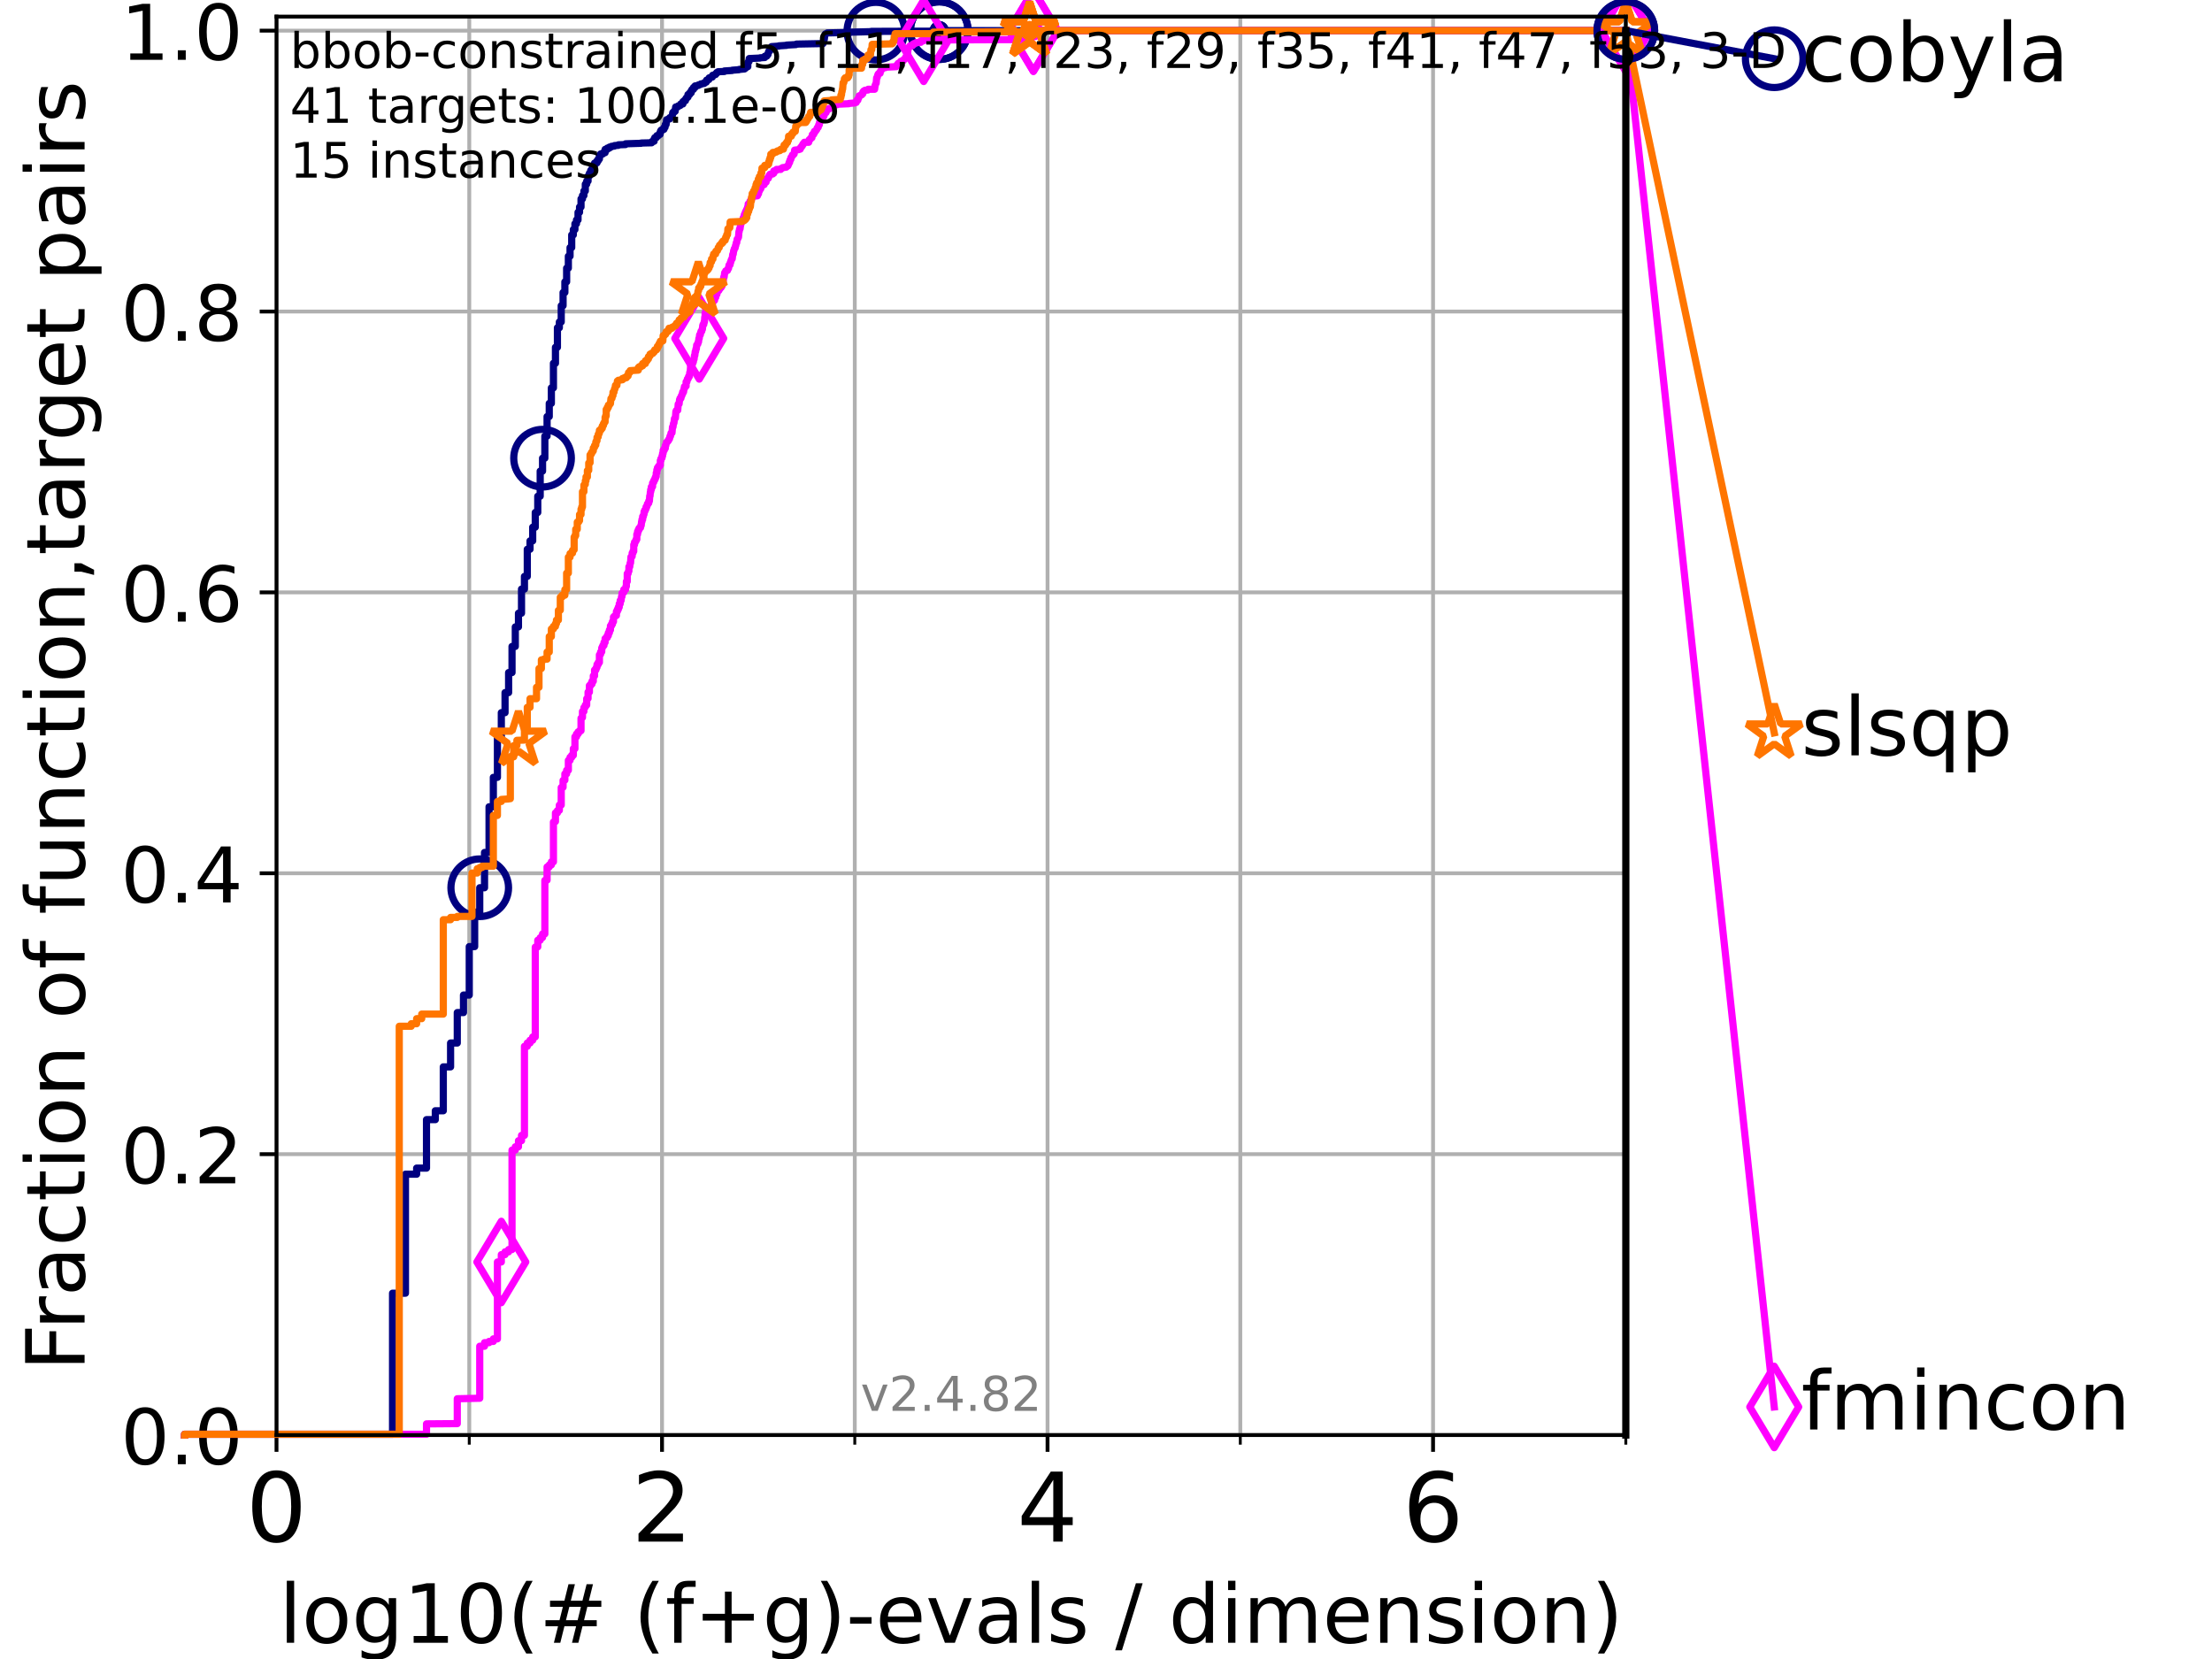<?xml version="1.0" encoding="utf-8" standalone="no"?>
<!DOCTYPE svg PUBLIC "-//W3C//DTD SVG 1.1//EN"
  "http://www.w3.org/Graphics/SVG/1.1/DTD/svg11.dtd">
<!-- Created with matplotlib (https://matplotlib.org/) -->
<svg height="345.6pt" version="1.1" viewBox="0 0 460.8 345.6" width="460.8pt" xmlns="http://www.w3.org/2000/svg" xmlns:xlink="http://www.w3.org/1999/xlink">
 <defs>
  <style type="text/css">*{stroke-linecap:butt;stroke-linejoin:round;}</style>
 </defs>
 <g id="figure_1">
  <g id="patch_1">
   <path d="M 0 345.6 
L 460.8 345.6 
L 460.8 0 
L 0 0 
z
" style="fill:#ffffff;"/>
  </g>
  <g id="axes_1">
   <g id="patch_2">
    <path d="M 57.6 298.944 
L 338.688 298.944 
L 338.688 3.456 
L 57.6 3.456 
z
" style="fill:#ffffff;"/>
   </g>
   <g id="matplotlib.axis_1">
    <g id="xtick_1">
     <g id="line2d_1">
      <path clip-path="url(#pc18d35d562)" d="M 57.6 298.944 
L 57.6 3.456 
" style="fill:none;stroke:#b0b0b0;stroke-linecap:square;stroke-width:0.8;"/>
     </g>
     <g id="line2d_2">
      <defs>
       <path d="M 0 0 
L 0 3.5 
" id="m44ff432865" style="stroke:#000000;stroke-width:0.8;"/>
      </defs>
      <g>
       <use style="stroke:#000000;stroke-width:0.8;" x="57.6" xlink:href="#m44ff432865" y="298.944"/>
      </g>
     </g>
     <g id="text_1">
      <!-- 0 -->
      <g transform="translate(51.237 321.141)scale(0.2 -0.2)">
       <defs>
        <path d="M 31.781 66.406 
Q 24.172 66.406 20.328 58.906 
Q 16.5 51.422 16.5 36.375 
Q 16.5 21.391 20.328 13.891 
Q 24.172 6.391 31.781 6.391 
Q 39.453 6.391 43.281 13.891 
Q 47.125 21.391 47.125 36.375 
Q 47.125 51.422 43.281 58.906 
Q 39.453 66.406 31.781 66.406 
z
M 31.781 74.219 
Q 44.047 74.219 50.516 64.516 
Q 56.984 54.828 56.984 36.375 
Q 56.984 17.969 50.516 8.266 
Q 44.047 -1.422 31.781 -1.422 
Q 19.531 -1.422 13.062 8.266 
Q 6.594 17.969 6.594 36.375 
Q 6.594 54.828 13.062 64.516 
Q 19.531 74.219 31.781 74.219 
z
" id="DejaVuSans-48"/>
       </defs>
       <use xlink:href="#DejaVuSans-48"/>
      </g>
     </g>
    </g>
    <g id="xtick_2">
     <g id="line2d_3">
      <path clip-path="url(#pc18d35d562)" d="M 137.911 298.944 
L 137.911 3.456 
" style="fill:none;stroke:#b0b0b0;stroke-linecap:square;stroke-width:0.8;"/>
     </g>
     <g id="line2d_4">
      <g>
       <use style="stroke:#000000;stroke-width:0.8;" x="137.911" xlink:href="#m44ff432865" y="298.944"/>
      </g>
     </g>
     <g id="text_2">
      <!-- 2 -->
      <g transform="translate(131.548 321.141)scale(0.2 -0.2)">
       <defs>
        <path d="M 19.188 8.297 
L 53.609 8.297 
L 53.609 0 
L 7.328 0 
L 7.328 8.297 
Q 12.938 14.109 22.625 23.891 
Q 32.328 33.688 34.812 36.531 
Q 39.547 41.844 41.422 45.531 
Q 43.312 49.219 43.312 52.781 
Q 43.312 58.594 39.234 62.25 
Q 35.156 65.922 28.609 65.922 
Q 23.969 65.922 18.812 64.312 
Q 13.672 62.703 7.812 59.422 
L 7.812 69.391 
Q 13.766 71.781 18.938 73 
Q 24.125 74.219 28.422 74.219 
Q 39.75 74.219 46.484 68.547 
Q 53.219 62.891 53.219 53.422 
Q 53.219 48.922 51.531 44.891 
Q 49.859 40.875 45.406 35.406 
Q 44.188 33.984 37.641 27.219 
Q 31.109 20.453 19.188 8.297 
z
" id="DejaVuSans-50"/>
       </defs>
       <use xlink:href="#DejaVuSans-50"/>
      </g>
     </g>
    </g>
    <g id="xtick_3">
     <g id="line2d_5">
      <path clip-path="url(#pc18d35d562)" d="M 218.222 298.944 
L 218.222 3.456 
" style="fill:none;stroke:#b0b0b0;stroke-linecap:square;stroke-width:0.8;"/>
     </g>
     <g id="line2d_6">
      <g>
       <use style="stroke:#000000;stroke-width:0.8;" x="218.222" xlink:href="#m44ff432865" y="298.944"/>
      </g>
     </g>
     <g id="text_3">
      <!-- 4 -->
      <g transform="translate(211.859 321.141)scale(0.2 -0.2)">
       <defs>
        <path d="M 37.797 64.312 
L 12.891 25.391 
L 37.797 25.391 
z
M 35.203 72.906 
L 47.609 72.906 
L 47.609 25.391 
L 58.016 25.391 
L 58.016 17.188 
L 47.609 17.188 
L 47.609 0 
L 37.797 0 
L 37.797 17.188 
L 4.891 17.188 
L 4.891 26.703 
z
" id="DejaVuSans-52"/>
       </defs>
       <use xlink:href="#DejaVuSans-52"/>
      </g>
     </g>
    </g>
    <g id="xtick_4">
     <g id="line2d_7">
      <path clip-path="url(#pc18d35d562)" d="M 298.533 298.944 
L 298.533 3.456 
" style="fill:none;stroke:#b0b0b0;stroke-linecap:square;stroke-width:0.8;"/>
     </g>
     <g id="line2d_8">
      <g>
       <use style="stroke:#000000;stroke-width:0.8;" x="298.533" xlink:href="#m44ff432865" y="298.944"/>
      </g>
     </g>
     <g id="text_4">
      <!-- 6 -->
      <g transform="translate(292.17 321.141)scale(0.2 -0.2)">
       <defs>
        <path d="M 33.016 40.375 
Q 26.375 40.375 22.484 35.828 
Q 18.609 31.297 18.609 23.391 
Q 18.609 15.531 22.484 10.953 
Q 26.375 6.391 33.016 6.391 
Q 39.656 6.391 43.531 10.953 
Q 47.406 15.531 47.406 23.391 
Q 47.406 31.297 43.531 35.828 
Q 39.656 40.375 33.016 40.375 
z
M 52.594 71.297 
L 52.594 62.312 
Q 48.875 64.062 45.094 64.984 
Q 41.312 65.922 37.594 65.922 
Q 27.828 65.922 22.672 59.328 
Q 17.531 52.734 16.797 39.406 
Q 19.672 43.656 24.016 45.922 
Q 28.375 48.188 33.594 48.188 
Q 44.578 48.188 50.953 41.516 
Q 57.328 34.859 57.328 23.391 
Q 57.328 12.156 50.688 5.359 
Q 44.047 -1.422 33.016 -1.422 
Q 20.359 -1.422 13.672 8.266 
Q 6.984 17.969 6.984 36.375 
Q 6.984 53.656 15.188 63.938 
Q 23.391 74.219 37.203 74.219 
Q 40.922 74.219 44.703 73.484 
Q 48.484 72.75 52.594 71.297 
z
" id="DejaVuSans-54"/>
       </defs>
       <use xlink:href="#DejaVuSans-54"/>
      </g>
     </g>
    </g>
    <g id="xtick_5">
     <g id="line2d_9">
      <path clip-path="url(#pc18d35d562)" d="M 97.755 298.944 
L 97.755 3.456 
" style="fill:none;stroke:#b0b0b0;stroke-linecap:square;stroke-width:0.8;"/>
     </g>
     <g id="line2d_10">
      <defs>
       <path d="M 0 0 
L 0 2 
" id="mf2c569f01e" style="stroke:#000000;stroke-width:0.6;"/>
      </defs>
      <g>
       <use style="stroke:#000000;stroke-width:0.6;" x="97.755" xlink:href="#mf2c569f01e" y="298.944"/>
      </g>
     </g>
    </g>
    <g id="xtick_6">
     <g id="line2d_11">
      <path clip-path="url(#pc18d35d562)" d="M 178.066 298.944 
L 178.066 3.456 
" style="fill:none;stroke:#b0b0b0;stroke-linecap:square;stroke-width:0.8;"/>
     </g>
     <g id="line2d_12">
      <g>
       <use style="stroke:#000000;stroke-width:0.6;" x="178.066" xlink:href="#mf2c569f01e" y="298.944"/>
      </g>
     </g>
    </g>
    <g id="xtick_7">
     <g id="line2d_13">
      <path clip-path="url(#pc18d35d562)" d="M 258.377 298.944 
L 258.377 3.456 
" style="fill:none;stroke:#b0b0b0;stroke-linecap:square;stroke-width:0.8;"/>
     </g>
     <g id="line2d_14">
      <g>
       <use style="stroke:#000000;stroke-width:0.6;" x="258.377" xlink:href="#mf2c569f01e" y="298.944"/>
      </g>
     </g>
    </g>
    <g id="xtick_8">
     <g id="line2d_15">
      <path clip-path="url(#pc18d35d562)" d="M 338.688 298.944 
L 338.688 3.456 
" style="fill:none;stroke:#b0b0b0;stroke-linecap:square;stroke-width:0.8;"/>
     </g>
     <g id="line2d_16">
      <g>
       <use style="stroke:#000000;stroke-width:0.6;" x="338.688" xlink:href="#mf2c569f01e" y="298.944"/>
      </g>
     </g>
    </g>
    <g id="text_5">
     <!-- log10(# (f+g)-evals / dimension) -->
     <g transform="translate(58.145 342.218)scale(0.17 -0.17)">
      <defs>
       <path d="M 9.422 75.984 
L 18.406 75.984 
L 18.406 0 
L 9.422 0 
z
" id="DejaVuSans-108"/>
       <path d="M 30.609 48.391 
Q 23.391 48.391 19.188 42.75 
Q 14.984 37.109 14.984 27.297 
Q 14.984 17.484 19.156 11.844 
Q 23.344 6.203 30.609 6.203 
Q 37.797 6.203 41.984 11.859 
Q 46.188 17.531 46.188 27.297 
Q 46.188 37.016 41.984 42.703 
Q 37.797 48.391 30.609 48.391 
z
M 30.609 56 
Q 42.328 56 49.016 48.375 
Q 55.719 40.766 55.719 27.297 
Q 55.719 13.875 49.016 6.219 
Q 42.328 -1.422 30.609 -1.422 
Q 18.844 -1.422 12.172 6.219 
Q 5.516 13.875 5.516 27.297 
Q 5.516 40.766 12.172 48.375 
Q 18.844 56 30.609 56 
z
" id="DejaVuSans-111"/>
       <path d="M 45.406 27.984 
Q 45.406 37.75 41.375 43.109 
Q 37.359 48.484 30.078 48.484 
Q 22.859 48.484 18.828 43.109 
Q 14.797 37.75 14.797 27.984 
Q 14.797 18.266 18.828 12.891 
Q 22.859 7.516 30.078 7.516 
Q 37.359 7.516 41.375 12.891 
Q 45.406 18.266 45.406 27.984 
z
M 54.391 6.781 
Q 54.391 -7.172 48.188 -13.984 
Q 42 -20.797 29.203 -20.797 
Q 24.469 -20.797 20.266 -20.094 
Q 16.062 -19.391 12.109 -17.922 
L 12.109 -9.188 
Q 16.062 -11.328 19.922 -12.344 
Q 23.781 -13.375 27.781 -13.375 
Q 36.625 -13.375 41.016 -8.766 
Q 45.406 -4.156 45.406 5.172 
L 45.406 9.625 
Q 42.625 4.781 38.281 2.391 
Q 33.938 0 27.875 0 
Q 17.828 0 11.672 7.656 
Q 5.516 15.328 5.516 27.984 
Q 5.516 40.672 11.672 48.328 
Q 17.828 56 27.875 56 
Q 33.938 56 38.281 53.609 
Q 42.625 51.219 45.406 46.391 
L 45.406 54.688 
L 54.391 54.688 
z
" id="DejaVuSans-103"/>
       <path d="M 12.406 8.297 
L 28.516 8.297 
L 28.516 63.922 
L 10.984 60.406 
L 10.984 69.391 
L 28.422 72.906 
L 38.281 72.906 
L 38.281 8.297 
L 54.391 8.297 
L 54.391 0 
L 12.406 0 
z
" id="DejaVuSans-49"/>
       <path d="M 31 75.875 
Q 24.469 64.656 21.281 53.656 
Q 18.109 42.672 18.109 31.391 
Q 18.109 20.125 21.312 9.062 
Q 24.516 -2 31 -13.188 
L 23.188 -13.188 
Q 15.875 -1.703 12.234 9.375 
Q 8.594 20.453 8.594 31.391 
Q 8.594 42.281 12.203 53.312 
Q 15.828 64.359 23.188 75.875 
z
" id="DejaVuSans-40"/>
       <path d="M 51.125 44 
L 36.922 44 
L 32.812 27.688 
L 47.125 27.688 
z
M 43.797 71.781 
L 38.719 51.516 
L 52.984 51.516 
L 58.109 71.781 
L 65.922 71.781 
L 60.891 51.516 
L 76.125 51.516 
L 76.125 44 
L 58.984 44 
L 54.984 27.688 
L 70.516 27.688 
L 70.516 20.219 
L 53.078 20.219 
L 48 0 
L 40.188 0 
L 45.219 20.219 
L 30.906 20.219 
L 25.875 0 
L 18.016 0 
L 23.094 20.219 
L 7.719 20.219 
L 7.719 27.688 
L 24.906 27.688 
L 29 44 
L 13.281 44 
L 13.281 51.516 
L 30.906 51.516 
L 35.891 71.781 
z
" id="DejaVuSans-35"/>
       <path id="DejaVuSans-32"/>
       <path d="M 37.109 75.984 
L 37.109 68.5 
L 28.516 68.5 
Q 23.688 68.5 21.797 66.547 
Q 19.922 64.594 19.922 59.516 
L 19.922 54.688 
L 34.719 54.688 
L 34.719 47.703 
L 19.922 47.703 
L 19.922 0 
L 10.891 0 
L 10.891 47.703 
L 2.297 47.703 
L 2.297 54.688 
L 10.891 54.688 
L 10.891 58.5 
Q 10.891 67.625 15.141 71.797 
Q 19.391 75.984 28.609 75.984 
z
" id="DejaVuSans-102"/>
       <path d="M 46 62.703 
L 46 35.5 
L 73.188 35.5 
L 73.188 27.203 
L 46 27.203 
L 46 0 
L 37.797 0 
L 37.797 27.203 
L 10.594 27.203 
L 10.594 35.5 
L 37.797 35.5 
L 37.797 62.703 
z
" id="DejaVuSans-43"/>
       <path d="M 8.016 75.875 
L 15.828 75.875 
Q 23.141 64.359 26.781 53.312 
Q 30.422 42.281 30.422 31.391 
Q 30.422 20.453 26.781 9.375 
Q 23.141 -1.703 15.828 -13.188 
L 8.016 -13.188 
Q 14.5 -2 17.703 9.062 
Q 20.906 20.125 20.906 31.391 
Q 20.906 42.672 17.703 53.656 
Q 14.5 64.656 8.016 75.875 
z
" id="DejaVuSans-41"/>
       <path d="M 4.891 31.391 
L 31.203 31.391 
L 31.203 23.391 
L 4.891 23.391 
z
" id="DejaVuSans-45"/>
       <path d="M 56.203 29.594 
L 56.203 25.203 
L 14.891 25.203 
Q 15.484 15.922 20.484 11.062 
Q 25.484 6.203 34.422 6.203 
Q 39.594 6.203 44.453 7.469 
Q 49.312 8.734 54.109 11.281 
L 54.109 2.781 
Q 49.266 0.734 44.188 -0.344 
Q 39.109 -1.422 33.891 -1.422 
Q 20.797 -1.422 13.156 6.188 
Q 5.516 13.812 5.516 26.812 
Q 5.516 40.234 12.766 48.109 
Q 20.016 56 32.328 56 
Q 43.359 56 49.781 48.891 
Q 56.203 41.797 56.203 29.594 
z
M 47.219 32.234 
Q 47.125 39.594 43.094 43.984 
Q 39.062 48.391 32.422 48.391 
Q 24.906 48.391 20.391 44.141 
Q 15.875 39.891 15.188 32.172 
z
" id="DejaVuSans-101"/>
       <path d="M 2.984 54.688 
L 12.5 54.688 
L 29.594 8.797 
L 46.688 54.688 
L 56.203 54.688 
L 35.688 0 
L 23.484 0 
z
" id="DejaVuSans-118"/>
       <path d="M 34.281 27.484 
Q 23.391 27.484 19.188 25 
Q 14.984 22.516 14.984 16.5 
Q 14.984 11.719 18.141 8.906 
Q 21.297 6.109 26.703 6.109 
Q 34.188 6.109 38.703 11.406 
Q 43.219 16.703 43.219 25.484 
L 43.219 27.484 
z
M 52.203 31.203 
L 52.203 0 
L 43.219 0 
L 43.219 8.297 
Q 40.141 3.328 35.547 0.953 
Q 30.953 -1.422 24.312 -1.422 
Q 15.922 -1.422 10.953 3.297 
Q 6 8.016 6 15.922 
Q 6 25.141 12.172 29.828 
Q 18.359 34.516 30.609 34.516 
L 43.219 34.516 
L 43.219 35.406 
Q 43.219 41.609 39.141 45 
Q 35.062 48.391 27.688 48.391 
Q 23 48.391 18.547 47.266 
Q 14.109 46.141 10.016 43.891 
L 10.016 52.203 
Q 14.938 54.109 19.578 55.047 
Q 24.219 56 28.609 56 
Q 40.484 56 46.344 49.844 
Q 52.203 43.703 52.203 31.203 
z
" id="DejaVuSans-97"/>
       <path d="M 44.281 53.078 
L 44.281 44.578 
Q 40.484 46.531 36.375 47.5 
Q 32.281 48.484 27.875 48.484 
Q 21.188 48.484 17.844 46.438 
Q 14.5 44.391 14.5 40.281 
Q 14.5 37.156 16.891 35.375 
Q 19.281 33.594 26.516 31.984 
L 29.594 31.297 
Q 39.156 29.25 43.188 25.516 
Q 47.219 21.781 47.219 15.094 
Q 47.219 7.469 41.188 3.016 
Q 35.156 -1.422 24.609 -1.422 
Q 20.219 -1.422 15.453 -0.562 
Q 10.688 0.297 5.422 2 
L 5.422 11.281 
Q 10.406 8.688 15.234 7.391 
Q 20.062 6.109 24.812 6.109 
Q 31.156 6.109 34.562 8.281 
Q 37.984 10.453 37.984 14.406 
Q 37.984 18.062 35.516 20.016 
Q 33.062 21.969 24.703 23.781 
L 21.578 24.516 
Q 13.234 26.266 9.516 29.906 
Q 5.812 33.547 5.812 39.891 
Q 5.812 47.609 11.281 51.797 
Q 16.75 56 26.812 56 
Q 31.781 56 36.172 55.266 
Q 40.578 54.547 44.281 53.078 
z
" id="DejaVuSans-115"/>
       <path d="M 25.391 72.906 
L 33.688 72.906 
L 8.297 -9.281 
L 0 -9.281 
z
" id="DejaVuSans-47"/>
       <path d="M 45.406 46.391 
L 45.406 75.984 
L 54.391 75.984 
L 54.391 0 
L 45.406 0 
L 45.406 8.203 
Q 42.578 3.328 38.25 0.953 
Q 33.938 -1.422 27.875 -1.422 
Q 17.969 -1.422 11.734 6.484 
Q 5.516 14.406 5.516 27.297 
Q 5.516 40.188 11.734 48.094 
Q 17.969 56 27.875 56 
Q 33.938 56 38.25 53.625 
Q 42.578 51.266 45.406 46.391 
z
M 14.797 27.297 
Q 14.797 17.391 18.875 11.75 
Q 22.953 6.109 30.078 6.109 
Q 37.203 6.109 41.297 11.75 
Q 45.406 17.391 45.406 27.297 
Q 45.406 37.203 41.297 42.844 
Q 37.203 48.484 30.078 48.484 
Q 22.953 48.484 18.875 42.844 
Q 14.797 37.203 14.797 27.297 
z
" id="DejaVuSans-100"/>
       <path d="M 9.422 54.688 
L 18.406 54.688 
L 18.406 0 
L 9.422 0 
z
M 9.422 75.984 
L 18.406 75.984 
L 18.406 64.594 
L 9.422 64.594 
z
" id="DejaVuSans-105"/>
       <path d="M 52 44.188 
Q 55.375 50.25 60.062 53.125 
Q 64.75 56 71.094 56 
Q 79.641 56 84.281 50.016 
Q 88.922 44.047 88.922 33.016 
L 88.922 0 
L 79.891 0 
L 79.891 32.719 
Q 79.891 40.578 77.094 44.375 
Q 74.312 48.188 68.609 48.188 
Q 61.625 48.188 57.562 43.547 
Q 53.516 38.922 53.516 30.906 
L 53.516 0 
L 44.484 0 
L 44.484 32.719 
Q 44.484 40.625 41.703 44.406 
Q 38.922 48.188 33.109 48.188 
Q 26.219 48.188 22.156 43.531 
Q 18.109 38.875 18.109 30.906 
L 18.109 0 
L 9.078 0 
L 9.078 54.688 
L 18.109 54.688 
L 18.109 46.188 
Q 21.188 51.219 25.484 53.609 
Q 29.781 56 35.688 56 
Q 41.656 56 45.828 52.969 
Q 50 49.953 52 44.188 
z
" id="DejaVuSans-109"/>
       <path d="M 54.891 33.016 
L 54.891 0 
L 45.906 0 
L 45.906 32.719 
Q 45.906 40.484 42.875 44.328 
Q 39.844 48.188 33.797 48.188 
Q 26.516 48.188 22.312 43.547 
Q 18.109 38.922 18.109 30.906 
L 18.109 0 
L 9.078 0 
L 9.078 54.688 
L 18.109 54.688 
L 18.109 46.188 
Q 21.344 51.125 25.703 53.562 
Q 30.078 56 35.797 56 
Q 45.219 56 50.047 50.172 
Q 54.891 44.344 54.891 33.016 
z
" id="DejaVuSans-110"/>
      </defs>
      <use xlink:href="#DejaVuSans-108"/>
      <use x="27.783" xlink:href="#DejaVuSans-111"/>
      <use x="88.965" xlink:href="#DejaVuSans-103"/>
      <use x="152.441" xlink:href="#DejaVuSans-49"/>
      <use x="216.064" xlink:href="#DejaVuSans-48"/>
      <use x="279.688" xlink:href="#DejaVuSans-40"/>
      <use x="318.701" xlink:href="#DejaVuSans-35"/>
      <use x="402.49" xlink:href="#DejaVuSans-32"/>
      <use x="434.277" xlink:href="#DejaVuSans-40"/>
      <use x="473.291" xlink:href="#DejaVuSans-102"/>
      <use x="508.496" xlink:href="#DejaVuSans-43"/>
      <use x="592.285" xlink:href="#DejaVuSans-103"/>
      <use x="655.762" xlink:href="#DejaVuSans-41"/>
      <use x="694.775" xlink:href="#DejaVuSans-45"/>
      <use x="730.859" xlink:href="#DejaVuSans-101"/>
      <use x="792.383" xlink:href="#DejaVuSans-118"/>
      <use x="851.562" xlink:href="#DejaVuSans-97"/>
      <use x="912.842" xlink:href="#DejaVuSans-108"/>
      <use x="940.625" xlink:href="#DejaVuSans-115"/>
      <use x="992.725" xlink:href="#DejaVuSans-32"/>
      <use x="1024.512" xlink:href="#DejaVuSans-47"/>
      <use x="1058.203" xlink:href="#DejaVuSans-32"/>
      <use x="1089.99" xlink:href="#DejaVuSans-100"/>
      <use x="1153.467" xlink:href="#DejaVuSans-105"/>
      <use x="1181.25" xlink:href="#DejaVuSans-109"/>
      <use x="1278.662" xlink:href="#DejaVuSans-101"/>
      <use x="1340.186" xlink:href="#DejaVuSans-110"/>
      <use x="1403.564" xlink:href="#DejaVuSans-115"/>
      <use x="1455.664" xlink:href="#DejaVuSans-105"/>
      <use x="1483.447" xlink:href="#DejaVuSans-111"/>
      <use x="1544.629" xlink:href="#DejaVuSans-110"/>
      <use x="1608.008" xlink:href="#DejaVuSans-41"/>
     </g>
    </g>
   </g>
   <g id="matplotlib.axis_2">
    <g id="ytick_1">
     <g id="line2d_17">
      <path clip-path="url(#pc18d35d562)" d="M 57.6 298.944 
L 338.688 298.944 
" style="fill:none;stroke:#b0b0b0;stroke-linecap:square;stroke-width:0.8;"/>
     </g>
     <g id="line2d_18">
      <defs>
       <path d="M 0 0 
L -3.5 0 
" id="m4bd6a0176a" style="stroke:#000000;stroke-width:0.8;"/>
      </defs>
      <g>
       <use style="stroke:#000000;stroke-width:0.8;" x="57.6" xlink:href="#m4bd6a0176a" y="298.944"/>
      </g>
     </g>
     <g id="text_6">
      <!-- 0.0 -->
      <g transform="translate(25.155 305.023)scale(0.16 -0.16)">
       <defs>
        <path d="M 10.688 12.406 
L 21 12.406 
L 21 0 
L 10.688 0 
z
" id="DejaVuSans-46"/>
       </defs>
       <use xlink:href="#DejaVuSans-48"/>
       <use x="63.623" xlink:href="#DejaVuSans-46"/>
       <use x="95.41" xlink:href="#DejaVuSans-48"/>
      </g>
     </g>
    </g>
    <g id="ytick_2">
     <g id="line2d_19">
      <path clip-path="url(#pc18d35d562)" d="M 57.6 240.432 
L 338.688 240.432 
" style="fill:none;stroke:#b0b0b0;stroke-linecap:square;stroke-width:0.8;"/>
     </g>
     <g id="line2d_20">
      <g>
       <use style="stroke:#000000;stroke-width:0.8;" x="57.6" xlink:href="#m4bd6a0176a" y="240.432"/>
      </g>
     </g>
     <g id="text_7">
      <!-- 0.2 -->
      <g transform="translate(25.155 246.51)scale(0.16 -0.16)">
       <use xlink:href="#DejaVuSans-48"/>
       <use x="63.623" xlink:href="#DejaVuSans-46"/>
       <use x="95.41" xlink:href="#DejaVuSans-50"/>
      </g>
     </g>
    </g>
    <g id="ytick_3">
     <g id="line2d_21">
      <path clip-path="url(#pc18d35d562)" d="M 57.6 181.919 
L 338.688 181.919 
" style="fill:none;stroke:#b0b0b0;stroke-linecap:square;stroke-width:0.8;"/>
     </g>
     <g id="line2d_22">
      <g>
       <use style="stroke:#000000;stroke-width:0.8;" x="57.6" xlink:href="#m4bd6a0176a" y="181.919"/>
      </g>
     </g>
     <g id="text_8">
      <!-- 0.4 -->
      <g transform="translate(25.155 187.998)scale(0.16 -0.16)">
       <use xlink:href="#DejaVuSans-48"/>
       <use x="63.623" xlink:href="#DejaVuSans-46"/>
       <use x="95.41" xlink:href="#DejaVuSans-52"/>
      </g>
     </g>
    </g>
    <g id="ytick_4">
     <g id="line2d_23">
      <path clip-path="url(#pc18d35d562)" d="M 57.6 123.407 
L 338.688 123.407 
" style="fill:none;stroke:#b0b0b0;stroke-linecap:square;stroke-width:0.8;"/>
     </g>
     <g id="line2d_24">
      <g>
       <use style="stroke:#000000;stroke-width:0.8;" x="57.6" xlink:href="#m4bd6a0176a" y="123.407"/>
      </g>
     </g>
     <g id="text_9">
      <!-- 0.6 -->
      <g transform="translate(25.155 129.485)scale(0.16 -0.16)">
       <use xlink:href="#DejaVuSans-48"/>
       <use x="63.623" xlink:href="#DejaVuSans-46"/>
       <use x="95.41" xlink:href="#DejaVuSans-54"/>
      </g>
     </g>
    </g>
    <g id="ytick_5">
     <g id="line2d_25">
      <path clip-path="url(#pc18d35d562)" d="M 57.6 64.894 
L 338.688 64.894 
" style="fill:none;stroke:#b0b0b0;stroke-linecap:square;stroke-width:0.8;"/>
     </g>
     <g id="line2d_26">
      <g>
       <use style="stroke:#000000;stroke-width:0.8;" x="57.6" xlink:href="#m4bd6a0176a" y="64.894"/>
      </g>
     </g>
     <g id="text_10">
      <!-- 0.8 -->
      <g transform="translate(25.155 70.973)scale(0.16 -0.16)">
       <defs>
        <path d="M 31.781 34.625 
Q 24.75 34.625 20.719 30.859 
Q 16.703 27.094 16.703 20.516 
Q 16.703 13.922 20.719 10.156 
Q 24.75 6.391 31.781 6.391 
Q 38.812 6.391 42.859 10.172 
Q 46.922 13.969 46.922 20.516 
Q 46.922 27.094 42.891 30.859 
Q 38.875 34.625 31.781 34.625 
z
M 21.922 38.812 
Q 15.578 40.375 12.031 44.719 
Q 8.5 49.078 8.5 55.328 
Q 8.5 64.062 14.719 69.141 
Q 20.953 74.219 31.781 74.219 
Q 42.672 74.219 48.875 69.141 
Q 55.078 64.062 55.078 55.328 
Q 55.078 49.078 51.531 44.719 
Q 48 40.375 41.703 38.812 
Q 48.828 37.156 52.797 32.312 
Q 56.781 27.484 56.781 20.516 
Q 56.781 9.906 50.312 4.234 
Q 43.844 -1.422 31.781 -1.422 
Q 19.734 -1.422 13.25 4.234 
Q 6.781 9.906 6.781 20.516 
Q 6.781 27.484 10.781 32.312 
Q 14.797 37.156 21.922 38.812 
z
M 18.312 54.391 
Q 18.312 48.734 21.844 45.562 
Q 25.391 42.391 31.781 42.391 
Q 38.141 42.391 41.719 45.562 
Q 45.312 48.734 45.312 54.391 
Q 45.312 60.062 41.719 63.234 
Q 38.141 66.406 31.781 66.406 
Q 25.391 66.406 21.844 63.234 
Q 18.312 60.062 18.312 54.391 
z
" id="DejaVuSans-56"/>
       </defs>
       <use xlink:href="#DejaVuSans-48"/>
       <use x="63.623" xlink:href="#DejaVuSans-46"/>
       <use x="95.41" xlink:href="#DejaVuSans-56"/>
      </g>
     </g>
    </g>
    <g id="ytick_6">
     <g id="line2d_27">
      <path clip-path="url(#pc18d35d562)" d="M 57.6 6.382 
L 338.688 6.382 
" style="fill:none;stroke:#b0b0b0;stroke-linecap:square;stroke-width:0.8;"/>
     </g>
     <g id="line2d_28">
      <g>
       <use style="stroke:#000000;stroke-width:0.8;" x="57.6" xlink:href="#m4bd6a0176a" y="6.382"/>
      </g>
     </g>
     <g id="text_11">
      <!-- 1.0 -->
      <g transform="translate(25.155 12.46)scale(0.16 -0.16)">
       <use xlink:href="#DejaVuSans-49"/>
       <use x="63.623" xlink:href="#DejaVuSans-46"/>
       <use x="95.41" xlink:href="#DejaVuSans-48"/>
      </g>
     </g>
    </g>
    <g id="text_12">
     <!-- Fraction of function,target pairs -->
     <g transform="translate(17.62 285.585)rotate(-90)scale(0.17 -0.17)">
      <defs>
       <path d="M 9.812 72.906 
L 51.703 72.906 
L 51.703 64.594 
L 19.672 64.594 
L 19.672 43.109 
L 48.578 43.109 
L 48.578 34.812 
L 19.672 34.812 
L 19.672 0 
L 9.812 0 
z
" id="DejaVuSans-70"/>
       <path d="M 41.109 46.297 
Q 39.594 47.172 37.812 47.578 
Q 36.031 48 33.891 48 
Q 26.266 48 22.188 43.047 
Q 18.109 38.094 18.109 28.812 
L 18.109 0 
L 9.078 0 
L 9.078 54.688 
L 18.109 54.688 
L 18.109 46.188 
Q 20.953 51.172 25.484 53.578 
Q 30.031 56 36.531 56 
Q 37.453 56 38.578 55.875 
Q 39.703 55.766 41.062 55.516 
z
" id="DejaVuSans-114"/>
       <path d="M 48.781 52.594 
L 48.781 44.188 
Q 44.969 46.297 41.141 47.344 
Q 37.312 48.391 33.406 48.391 
Q 24.656 48.391 19.812 42.844 
Q 14.984 37.312 14.984 27.297 
Q 14.984 17.281 19.812 11.734 
Q 24.656 6.203 33.406 6.203 
Q 37.312 6.203 41.141 7.25 
Q 44.969 8.297 48.781 10.406 
L 48.781 2.094 
Q 45.016 0.344 40.984 -0.531 
Q 36.969 -1.422 32.422 -1.422 
Q 20.062 -1.422 12.781 6.344 
Q 5.516 14.109 5.516 27.297 
Q 5.516 40.672 12.859 48.328 
Q 20.219 56 33.016 56 
Q 37.156 56 41.109 55.141 
Q 45.062 54.297 48.781 52.594 
z
" id="DejaVuSans-99"/>
       <path d="M 18.312 70.219 
L 18.312 54.688 
L 36.812 54.688 
L 36.812 47.703 
L 18.312 47.703 
L 18.312 18.016 
Q 18.312 11.328 20.141 9.422 
Q 21.969 7.516 27.594 7.516 
L 36.812 7.516 
L 36.812 0 
L 27.594 0 
Q 17.188 0 13.234 3.875 
Q 9.281 7.766 9.281 18.016 
L 9.281 47.703 
L 2.688 47.703 
L 2.688 54.688 
L 9.281 54.688 
L 9.281 70.219 
z
" id="DejaVuSans-116"/>
       <path d="M 8.5 21.578 
L 8.5 54.688 
L 17.484 54.688 
L 17.484 21.922 
Q 17.484 14.156 20.5 10.266 
Q 23.531 6.391 29.594 6.391 
Q 36.859 6.391 41.078 11.031 
Q 45.312 15.672 45.312 23.688 
L 45.312 54.688 
L 54.297 54.688 
L 54.297 0 
L 45.312 0 
L 45.312 8.406 
Q 42.047 3.422 37.719 1 
Q 33.406 -1.422 27.688 -1.422 
Q 18.266 -1.422 13.375 4.438 
Q 8.5 10.297 8.5 21.578 
z
M 31.109 56 
z
" id="DejaVuSans-117"/>
       <path d="M 11.719 12.406 
L 22.016 12.406 
L 22.016 4 
L 14.016 -11.625 
L 7.719 -11.625 
L 11.719 4 
z
" id="DejaVuSans-44"/>
       <path d="M 18.109 8.203 
L 18.109 -20.797 
L 9.078 -20.797 
L 9.078 54.688 
L 18.109 54.688 
L 18.109 46.391 
Q 20.953 51.266 25.266 53.625 
Q 29.594 56 35.594 56 
Q 45.562 56 51.781 48.094 
Q 58.016 40.188 58.016 27.297 
Q 58.016 14.406 51.781 6.484 
Q 45.562 -1.422 35.594 -1.422 
Q 29.594 -1.422 25.266 0.953 
Q 20.953 3.328 18.109 8.203 
z
M 48.688 27.297 
Q 48.688 37.203 44.609 42.844 
Q 40.531 48.484 33.406 48.484 
Q 26.266 48.484 22.188 42.844 
Q 18.109 37.203 18.109 27.297 
Q 18.109 17.391 22.188 11.75 
Q 26.266 6.109 33.406 6.109 
Q 40.531 6.109 44.609 11.75 
Q 48.688 17.391 48.688 27.297 
z
" id="DejaVuSans-112"/>
      </defs>
      <use xlink:href="#DejaVuSans-70"/>
      <use x="50.27" xlink:href="#DejaVuSans-114"/>
      <use x="91.383" xlink:href="#DejaVuSans-97"/>
      <use x="152.662" xlink:href="#DejaVuSans-99"/>
      <use x="207.643" xlink:href="#DejaVuSans-116"/>
      <use x="246.852" xlink:href="#DejaVuSans-105"/>
      <use x="274.635" xlink:href="#DejaVuSans-111"/>
      <use x="335.816" xlink:href="#DejaVuSans-110"/>
      <use x="399.195" xlink:href="#DejaVuSans-32"/>
      <use x="430.982" xlink:href="#DejaVuSans-111"/>
      <use x="492.164" xlink:href="#DejaVuSans-102"/>
      <use x="527.369" xlink:href="#DejaVuSans-32"/>
      <use x="559.156" xlink:href="#DejaVuSans-102"/>
      <use x="594.361" xlink:href="#DejaVuSans-117"/>
      <use x="657.74" xlink:href="#DejaVuSans-110"/>
      <use x="721.119" xlink:href="#DejaVuSans-99"/>
      <use x="776.1" xlink:href="#DejaVuSans-116"/>
      <use x="815.309" xlink:href="#DejaVuSans-105"/>
      <use x="843.092" xlink:href="#DejaVuSans-111"/>
      <use x="904.273" xlink:href="#DejaVuSans-110"/>
      <use x="967.652" xlink:href="#DejaVuSans-44"/>
      <use x="999.439" xlink:href="#DejaVuSans-116"/>
      <use x="1038.648" xlink:href="#DejaVuSans-97"/>
      <use x="1099.928" xlink:href="#DejaVuSans-114"/>
      <use x="1139.291" xlink:href="#DejaVuSans-103"/>
      <use x="1202.768" xlink:href="#DejaVuSans-101"/>
      <use x="1264.291" xlink:href="#DejaVuSans-116"/>
      <use x="1303.5" xlink:href="#DejaVuSans-32"/>
      <use x="1335.287" xlink:href="#DejaVuSans-112"/>
      <use x="1398.764" xlink:href="#DejaVuSans-97"/>
      <use x="1460.043" xlink:href="#DejaVuSans-105"/>
      <use x="1487.826" xlink:href="#DejaVuSans-114"/>
      <use x="1528.939" xlink:href="#DejaVuSans-115"/>
     </g>
    </g>
   </g>
   <g id="line2d_29">
    <defs>
     <path d="M 0 1.5 
C 0.398 1.5 0.779 1.342 1.061 1.061 
C 1.342 0.779 1.5 0.398 1.5 0 
C 1.5 -0.398 1.342 -0.779 1.061 -1.061 
C 0.779 -1.342 0.398 -1.5 0 -1.5 
C -0.398 -1.5 -0.779 -1.342 -1.061 -1.061 
C -1.342 -0.779 -1.5 -0.398 -1.5 0 
C -1.5 0.398 -1.342 0.779 -1.061 1.061 
C -0.779 1.342 -0.398 1.5 0 1.5 
z
" id="m9ae722c716" style="stroke:#000080;"/>
    </defs>
    <g>
     <use style="fill:#000080;stroke:#000080;" x="195.655" xlink:href="#m9ae722c716" y="6.382"/>
     <use style="fill:#000080;stroke:#000080;" x="195.655" xlink:href="#m9ae722c716" y="6.382"/>
    </g>
   </g>
   <g id="line2d_30">
    <path d="M 38.441 298.944 
L 38.441 298.785 
L 81.776 298.785 
L 81.776 269.397 
L 84.464 269.397 
L 84.464 244.607 
L 86.793 244.607 
L 86.793 243.339 
L 88.847 243.339 
L 88.847 233.243 
L 90.684 233.243 
L 90.684 231.393 
L 92.347 231.393 
L 92.347 222.249 
L 93.864 222.249 
L 93.864 217.28 
L 95.26 217.28 
L 95.26 210.937 
L 96.552 210.937 
L 96.552 207.29 
L 97.755 207.29 
L 97.755 197.195 
L 98.881 197.195 
L 98.881 190.006 
L 99.938 190.006 
L 99.938 184.932 
L 100.935 184.932 
L 100.935 177.585 
L 101.878 177.585 
L 101.878 168.071 
L 102.772 168.071 
L 102.772 161.939 
L 103.623 161.939 
L 103.623 153.694 
L 104.435 153.694 
L 104.435 148.461 
L 105.21 148.461 
L 105.21 144.285 
L 105.952 144.285 
L 105.952 140.109 
L 106.664 140.109 
L 106.664 134.665 
L 107.348 134.665 
L 107.348 130.595 
L 108.006 130.595 
L 108.006 127.741 
L 108.64 127.741 
L 108.64 122.719 
L 109.252 122.719 
L 109.252 120.077 
L 109.843 120.077 
L 109.843 114.421 
L 110.415 114.421 
L 110.415 112.677 
L 110.969 112.677 
L 110.969 109.822 
L 111.506 109.822 
L 111.506 106.757 
L 112.026 106.757 
L 112.026 103.374 
L 112.532 103.374 
L 112.532 98.141 
L 113.023 98.141 
L 113.023 95.445 
L 113.501 95.445 
L 113.501 90.847 
L 113.966 90.847 
L 113.966 86.777 
L 114.419 86.777 
L 114.419 84.028 
L 114.86 84.028 
L 114.86 80.804 
L 115.291 80.804 
L 115.291 75.677 
L 115.711 75.677 
L 115.711 72.347 
L 116.122 72.347 
L 116.122 68.277 
L 116.523 68.277 
L 116.523 67.061 
L 116.914 67.061 
L 116.914 63.678 
L 117.298 63.678 
L 117.298 60.93 
L 117.673 60.93 
L 117.673 58.71 
L 118.04 58.71 
L 118.04 55.856 
L 118.4 55.856 
L 118.4 53.371 
L 118.752 53.371 
L 118.752 51.574 
L 119.097 51.574 
L 119.097 48.931 
L 119.436 48.931 
L 119.436 47.821 
L 119.768 47.821 
L 119.768 46.606 
L 120.094 46.606 
L 120.094 45.813 
L 120.414 45.813 
L 120.414 44.227 
L 120.728 44.227 
L 120.728 43.117 
L 121.037 43.117 
L 121.037 41.426 
L 121.34 41.426 
L 121.34 40.739 
L 121.638 40.739 
L 121.638 39.787 
L 121.931 39.787 
L 121.931 38.36 
L 122.22 38.36 
L 122.22 37.726 
L 122.503 37.726 
L 122.503 36.669 
L 122.782 36.669 
L 122.782 36.087 
L 123.057 36.087 
L 123.057 35.506 
L 123.327 35.506 
L 123.327 35.083 
L 123.594 35.083 
L 123.594 34.501 
L 123.856 34.501 
L 123.856 33.973 
L 124.369 33.92 
L 124.369 33.497 
L 124.62 33.497 
L 124.62 33.127 
L 124.867 33.127 
L 124.867 32.387 
L 125.111 32.387 
L 125.111 32.07 
L 125.589 32.07 
L 125.589 31.859 
L 126.054 31.806 
L 126.054 31.119 
L 126.507 31.119 
L 126.507 30.854 
L 126.948 30.854 
L 126.948 30.643 
L 127.379 30.59 
L 127.379 30.484 
L 128.006 30.431 
L 128.006 30.326 
L 128.808 30.273 
L 128.808 30.167 
L 130.309 30.114 
L 130.309 29.956 
L 133.578 29.85 
L 133.578 29.797 
L 135.747 29.744 
L 135.747 29.533 
L 136.266 29.427 
L 136.266 28.951 
L 136.393 28.951 
L 136.393 28.687 
L 136.77 28.634 
L 136.832 28.264 
L 137.138 28.264 
L 137.138 28.106 
L 137.499 28 
L 137.499 27.577 
L 137.618 27.577 
L 137.618 27.26 
L 137.736 27.26 
L 137.736 27.101 
L 138.084 27.049 
L 138.084 26.943 
L 138.313 26.943 
L 138.313 26.573 
L 138.539 26.52 
L 138.595 25.939 
L 138.762 25.939 
L 138.872 24.934 
L 139.253 24.829 
L 139.253 24.776 
L 139.52 24.776 
L 139.52 24.512 
L 139.783 24.512 
L 139.887 24.247 
L 140.042 24.194 
L 140.145 23.454 
L 140.399 23.402 
L 140.399 23.19 
L 140.649 23.19 
L 140.748 22.292 
L 141.235 22.239 
L 141.235 22.08 
L 141.709 21.974 
L 141.802 21.657 
L 142.261 21.657 
L 142.261 21.182 
L 142.442 21.182 
L 142.442 21.023 
L 142.797 20.97 
L 142.797 20.653 
L 142.971 20.547 
L 142.971 20.389 
L 143.144 20.389 
L 143.144 20.23 
L 143.316 20.23 
L 143.316 19.702 
L 143.654 19.702 
L 143.654 19.384 
L 143.985 19.332 
L 143.985 18.909 
L 144.148 18.909 
L 144.148 18.644 
L 144.471 18.592 
L 144.471 18.222 
L 144.787 18.222 
L 144.787 17.904 
L 145.479 17.799 
L 145.479 17.693 
L 145.961 17.587 
L 145.998 17.482 
L 146.714 17.376 
L 146.714 17.217 
L 147.13 17.112 
L 147.199 16.689 
L 147.67 16.583 
L 147.736 16.213 
L 148.194 16.107 
L 148.194 16.054 
L 148.386 16.054 
L 148.45 15.684 
L 148.889 15.579 
L 148.889 15.526 
L 149.074 15.526 
L 149.074 15.367 
L 149.317 15.262 
L 149.317 15.103 
L 149.587 14.997 
L 149.587 14.944 
L 150.905 14.892 
L 150.905 14.786 
L 152.537 14.68 
L 152.537 14.627 
L 153.937 14.522 
L 153.937 14.469 
L 155.103 14.363 
L 155.103 14.31 
L 155.318 14.204 
L 155.318 13.993 
L 155.783 13.887 
L 155.783 12.989 
L 155.908 12.989 
L 155.908 12.83 
L 156.032 12.83 
L 156.073 12.196 
L 158.34 12.09 
L 158.34 12.037 
L 159.321 11.984 
L 159.321 11.72 
L 159.758 11.667 
L 159.758 11.456 
L 159.989 11.35 
L 160.087 10.822 
L 160.185 10.822 
L 160.185 10.61 
L 160.442 10.504 
L 160.538 10.082 
L 160.727 9.976 
L 160.727 9.712 
L 162.232 9.606 
L 162.232 9.553 
L 163.854 9.447 
L 163.854 9.394 
L 165.815 9.289 
L 165.908 9.183 
L 171.451 9.077 
L 171.468 8.813 
L 171.604 8.707 
L 171.654 8.179 
L 171.721 8.179 
L 171.805 7.386 
L 171.838 7.386 
L 171.937 7.069 
L 172.248 6.963 
L 172.345 6.857 
L 177.251 6.752 
L 177.251 6.699 
L 181.51 6.593 
L 181.51 6.54 
L 195.655 6.487 
L 195.655 6.382 
L 338.688 6.382 
L 338.688 6.382 
" style="fill:none;stroke:#000080;stroke-linecap:square;stroke-width:1.5;"/>
   </g>
   <g id="line2d_31">
    <defs>
     <path d="M 0 6 
C 1.591 6 3.117 5.368 4.243 4.243 
C 5.368 3.117 6 1.591 6 0 
C 6 -1.591 5.368 -3.117 4.243 -4.243 
C 3.117 -5.368 1.591 -6 0 -6 
C -1.591 -6 -3.117 -5.368 -4.243 -4.243 
C -5.368 -3.117 -6 -1.591 -6 0 
C -6 1.591 -5.368 3.117 -4.243 4.243 
C -3.117 5.368 -1.591 6 0 6 
z
" id="m75639aafcc" style="stroke:#000080;stroke-width:1.5;"/>
    </defs>
    <g>
     <use style="fill-opacity:0;stroke:#000080;stroke-width:1.5;" x="99.938" xlink:href="#m75639aafcc" y="184.932"/>
     <use style="fill-opacity:0;stroke:#000080;stroke-width:1.5;" x="113.023" xlink:href="#m75639aafcc" y="95.445"/>
     <use style="fill-opacity:0;stroke:#000080;stroke-width:1.5;" x="182.457" xlink:href="#m75639aafcc" y="6.487"/>
     <use style="fill-opacity:0;stroke:#000080;stroke-width:1.5;" x="195.655" xlink:href="#m75639aafcc" y="6.382"/>
     <use style="fill-opacity:0;stroke:#000080;stroke-width:1.5;" x="195.655" xlink:href="#m75639aafcc" y="6.382"/>
     <use style="fill-opacity:0;stroke:#000080;stroke-width:1.5;" x="338.688" xlink:href="#m75639aafcc" y="6.382"/>
    </g>
   </g>
   <g id="line2d_32">
    <path style="fill:none;stroke:#000080;stroke-linecap:square;stroke-width:1.5;"/>
    <g/>
   </g>
   <g id="line2d_33">
    <defs>
     <path d="M 0 1.5 
C 0.398 1.5 0.779 1.342 1.061 1.061 
C 1.342 0.779 1.5 0.398 1.5 0 
C 1.5 -0.398 1.342 -0.779 1.061 -1.061 
C 0.779 -1.342 0.398 -1.5 0 -1.5 
C -0.398 -1.5 -0.779 -1.342 -1.061 -1.061 
C -1.342 -0.779 -1.5 -0.398 -1.5 0 
C -1.5 0.398 -1.342 0.779 -1.061 1.061 
C -0.779 1.342 -0.398 1.5 0 1.5 
z
" id="md4ab933344" style="stroke:#ff00ff;"/>
    </defs>
    <g>
     <use style="fill:#ff00ff;stroke:#ff00ff;" x="215.278" xlink:href="#md4ab933344" y="6.382"/>
     <use style="fill:#ff00ff;stroke:#ff00ff;" x="215.278" xlink:href="#md4ab933344" y="6.382"/>
    </g>
   </g>
   <g id="line2d_34">
    <path d="M 38.441 298.944 
L 38.441 298.785 
L 88.847 298.785 
L 88.847 296.618 
L 95.26 296.565 
L 95.26 291.385 
L 99.938 291.28 
L 99.938 280.444 
L 100.935 280.444 
L 100.935 279.704 
L 101.878 279.704 
L 101.878 279.44 
L 102.772 279.44 
L 102.772 278.911 
L 103.623 278.911 
L 103.623 262.896 
L 104.435 262.896 
L 104.435 261.363 
L 105.21 261.363 
L 105.21 260.781 
L 105.952 260.781 
L 105.952 260.306 
L 106.664 260.306 
L 106.664 239.586 
L 107.348 239.586 
L 107.348 238.899 
L 108.006 238.899 
L 108.006 237.63 
L 108.64 237.63 
L 108.64 236.52 
L 109.252 236.52 
L 109.252 217.967 
L 109.843 217.967 
L 109.843 217.28 
L 110.415 217.28 
L 110.415 216.699 
L 110.969 216.699 
L 110.969 216.012 
L 111.506 216.012 
L 111.506 197.3 
L 112.026 197.248 
L 112.026 195.873 
L 112.532 195.873 
L 112.532 195.345 
L 113.023 195.292 
L 113.023 194.552 
L 113.501 194.552 
L 113.501 183.399 
L 113.966 183.346 
L 113.966 180.598 
L 114.419 180.598 
L 114.419 180.175 
L 114.86 180.175 
L 114.86 179.54 
L 115.291 179.54 
L 115.291 171.242 
L 115.711 171.136 
L 115.711 169.339 
L 116.122 169.339 
L 116.122 168.863 
L 116.523 168.811 
L 116.523 167.701 
L 116.914 167.701 
L 116.914 164.053 
L 117.298 164.001 
L 117.298 162.573 
L 117.673 162.521 
L 117.673 161.199 
L 118.04 161.199 
L 118.04 160.459 
L 118.4 160.459 
L 118.4 158.398 
L 118.752 158.398 
L 118.752 157.763 
L 119.097 157.763 
L 119.097 157.341 
L 119.436 157.341 
L 119.436 155.966 
L 119.768 155.966 
L 119.768 153.482 
L 120.094 153.482 
L 120.094 152.901 
L 120.414 152.901 
L 120.414 152.478 
L 120.728 152.478 
L 120.728 152.214 
L 121.037 152.214 
L 121.037 149.624 
L 121.189 149.624 
L 121.189 149.465 
L 121.34 149.465 
L 121.34 148.196 
L 121.638 148.196 
L 121.638 147.404 
L 121.931 147.298 
L 121.931 146.875 
L 122.22 146.875 
L 122.22 145.554 
L 122.503 145.501 
L 122.503 144.179 
L 122.782 144.179 
L 122.782 142.805 
L 123.057 142.805 
L 123.057 142.488 
L 123.327 142.488 
L 123.327 141.906 
L 123.594 141.906 
L 123.594 140.796 
L 123.856 140.796 
L 123.856 139.581 
L 124.114 139.581 
L 124.114 139.264 
L 124.242 139.264 
L 124.242 138.999 
L 124.369 138.999 
L 124.369 138.418 
L 124.62 138.418 
L 124.62 137.995 
L 124.867 137.995 
L 124.867 136.409 
L 125.111 136.304 
L 125.111 135.828 
L 125.352 135.775 
L 125.352 134.982 
L 125.471 134.982 
L 125.471 134.718 
L 125.589 134.718 
L 125.589 134.454 
L 125.823 134.454 
L 125.823 133.819 
L 126.054 133.819 
L 126.054 133.027 
L 126.282 132.974 
L 126.282 132.815 
L 126.507 132.815 
L 126.507 132.392 
L 126.729 132.392 
L 126.729 131.811 
L 126.948 131.811 
L 126.948 131.229 
L 127.165 131.229 
L 127.165 130.384 
L 127.379 130.384 
L 127.379 130.014 
L 127.59 130.014 
L 127.59 129.485 
L 127.799 129.485 
L 127.799 128.534 
L 128.006 128.534 
L 128.006 128.322 
L 128.411 128.217 
L 128.411 127.371 
L 128.611 127.371 
L 128.611 126.948 
L 128.808 126.948 
L 128.808 126.472 
L 129.002 126.472 
L 129.002 125.785 
L 129.195 125.785 
L 129.195 125.098 
L 129.386 125.098 
L 129.48 124.252 
L 129.574 124.252 
L 129.574 123.565 
L 129.761 123.565 
L 129.761 123.407 
L 129.945 123.407 
L 129.945 122.825 
L 130.309 122.825 
L 130.398 122.138 
L 130.488 122.138 
L 130.488 121.134 
L 130.665 121.134 
L 130.665 119.495 
L 130.84 119.495 
L 130.927 118.967 
L 131.013 118.967 
L 131.013 118.068 
L 131.185 118.068 
L 131.27 117.275 
L 131.355 117.275 
L 131.44 116.007 
L 131.691 115.901 
L 131.691 115.214 
L 131.856 115.214 
L 131.856 114.844 
L 132.02 114.844 
L 132.02 113.469 
L 132.182 113.469 
L 132.182 112.941 
L 132.343 112.941 
L 132.423 112.677 
L 132.502 112.677 
L 132.502 112.36 
L 132.66 112.36 
L 132.66 111.302 
L 132.816 111.302 
L 132.816 110.721 
L 132.971 110.721 
L 132.971 110.351 
L 133.125 110.351 
L 133.125 110.034 
L 133.428 109.928 
L 133.503 109.452 
L 133.578 109.452 
L 133.652 108.66 
L 133.726 108.66 
L 133.726 108.237 
L 133.873 108.237 
L 133.873 107.602 
L 134.019 107.602 
L 134.092 107.127 
L 134.164 107.127 
L 134.164 106.598 
L 134.308 106.598 
L 134.308 106.281 
L 134.45 106.281 
L 134.521 105.964 
L 134.591 105.964 
L 134.591 105.594 
L 134.731 105.594 
L 134.801 105.224 
L 134.87 105.224 
L 134.87 104.96 
L 135.008 104.96 
L 135.008 104.801 
L 135.145 104.801 
L 135.145 104.378 
L 135.281 104.378 
L 135.348 103.321 
L 135.415 103.321 
L 135.482 102.475 
L 135.549 102.475 
L 135.549 102 
L 135.682 102 
L 135.682 101.418 
L 135.944 101.365 
L 135.944 100.625 
L 136.073 100.625 
L 136.073 100.414 
L 136.202 100.414 
L 136.202 100.097 
L 136.33 100.097 
L 136.33 99.885 
L 136.457 99.885 
L 136.457 99.568 
L 136.583 99.568 
L 136.583 99.251 
L 136.708 99.251 
L 136.708 98.511 
L 136.832 98.511 
L 136.832 97.877 
L 136.955 97.877 
L 136.955 97.454 
L 137.199 97.348 
L 137.199 97.084 
L 137.439 97.084 
L 137.439 96.925 
L 137.559 96.925 
L 137.559 95.921 
L 137.677 95.921 
L 137.677 95.551 
L 137.794 95.551 
L 137.794 95.392 
L 137.911 95.392 
L 137.911 94.97 
L 138.027 94.97 
L 138.027 94.441 
L 138.142 94.441 
L 138.142 93.807 
L 138.37 93.807 
L 138.37 93.437 
L 138.595 93.384 
L 138.595 92.802 
L 138.706 92.802 
L 138.817 92.168 
L 139.036 92.062 
L 139.145 91.798 
L 139.253 91.798 
L 139.36 91.428 
L 139.467 91.428 
L 139.573 90.847 
L 139.678 90.847 
L 139.783 90.213 
L 139.991 90.16 
L 140.094 88.944 
L 140.196 88.944 
L 140.298 88.204 
L 140.399 88.098 
L 140.499 87.2 
L 140.699 87.094 
L 140.797 85.72 
L 140.896 85.72 
L 140.896 85.508 
L 141.187 85.455 
L 141.283 84.187 
L 141.474 84.134 
L 141.568 83.235 
L 141.662 83.235 
L 141.662 82.971 
L 141.849 82.971 
L 141.941 82.443 
L 142.033 82.443 
L 142.125 82.02 
L 142.216 82.02 
L 142.216 81.65 
L 142.397 81.65 
L 142.486 80.963 
L 142.576 80.963 
L 142.576 80.54 
L 142.928 80.434 
L 142.928 79.535 
L 143.101 79.535 
L 143.187 78.954 
L 143.358 78.901 
L 143.443 78.425 
L 143.612 78.425 
L 143.695 77.58 
L 143.779 77.58 
L 143.862 76.311 
L 144.026 76.311 
L 144.108 75.835 
L 144.27 75.835 
L 144.351 75.413 
L 144.431 75.413 
L 144.511 74.831 
L 144.59 74.831 
L 144.669 74.038 
L 144.748 74.038 
L 144.826 73.245 
L 144.904 73.245 
L 144.982 72.664 
L 145.059 72.664 
L 145.136 71.871 
L 145.213 71.871 
L 145.289 71.66 
L 145.365 71.66 
L 145.441 71.237 
L 145.516 71.237 
L 145.591 70.497 
L 145.666 70.497 
L 145.74 69.757 
L 145.888 69.757 
L 145.961 69.228 
L 146.035 69.228 
L 146.035 69.017 
L 146.18 69.017 
L 146.252 68.594 
L 146.324 68.594 
L 146.396 67.801 
L 146.467 67.801 
L 146.467 67.59 
L 146.609 67.59 
L 146.679 67.061 
L 146.749 67.061 
L 146.819 66.057 
L 146.889 66.057 
L 146.889 65.158 
L 147.165 65.053 
L 147.165 64.63 
L 147.369 64.577 
L 147.369 64.366 
L 147.637 64.366 
L 147.703 64.101 
L 147.901 64.048 
L 147.967 63.89 
L 148.097 63.89 
L 148.161 63.414 
L 148.418 63.308 
L 148.481 62.886 
L 148.545 62.886 
L 148.608 62.674 
L 148.858 62.568 
L 148.92 62.04 
L 149.104 61.934 
L 149.196 61.406 
L 149.347 61.3 
L 149.408 60.877 
L 149.527 60.771 
L 149.587 60.56 
L 149.765 60.507 
L 149.824 60.243 
L 149.999 60.137 
L 150.057 59.926 
L 150.23 59.873 
L 150.287 59.608 
L 150.401 59.608 
L 150.458 58.868 
L 150.571 58.816 
L 150.627 58.393 
L 150.683 58.393 
L 150.766 57.706 
L 150.85 57.706 
L 150.96 56.807 
L 151.07 56.754 
L 151.179 56.437 
L 151.555 56.331 
L 151.661 55.961 
L 151.766 55.908 
L 151.871 55.221 
L 152.079 55.168 
L 152.13 54.693 
L 152.207 54.693 
L 152.284 54.27 
L 152.335 54.27 
L 152.386 54.006 
L 152.537 53.9 
L 152.637 53.001 
L 152.737 52.948 
L 152.836 52.208 
L 152.885 52.208 
L 152.984 51.786 
L 153.13 51.68 
L 153.227 51.151 
L 153.275 51.151 
L 153.371 50.57 
L 153.467 50.57 
L 153.562 49.83 
L 153.703 49.724 
L 153.797 49.46 
L 153.844 49.407 
L 153.937 48.244 
L 153.983 48.244 
L 154.075 47.663 
L 154.167 47.663 
L 154.258 46.976 
L 154.281 46.976 
L 154.349 46.553 
L 154.462 46.447 
L 154.462 46.236 
L 154.619 46.13 
L 154.619 45.866 
L 154.752 45.866 
L 154.841 45.337 
L 154.972 45.231 
L 155.059 44.703 
L 155.146 44.597 
L 155.189 44.439 
L 155.275 44.439 
L 155.318 44.069 
L 155.489 44.069 
L 155.531 43.646 
L 155.658 43.646 
L 155.742 43.117 
L 155.825 43.117 
L 155.867 42.483 
L 156.155 42.483 
L 156.236 41.901 
L 156.398 41.796 
L 156.479 41.531 
L 156.599 41.479 
L 156.678 41.056 
L 156.718 41.056 
L 156.718 40.897 
L 157.791 40.791 
L 157.791 40.421 
L 158.013 40.369 
L 158.086 39.84 
L 158.232 39.734 
L 158.34 39.417 
L 158.484 39.311 
L 158.484 38.889 
L 158.626 38.889 
L 158.626 38.571 
L 159.184 38.466 
L 159.287 37.99 
L 159.591 37.937 
L 159.625 37.409 
L 159.725 37.409 
L 159.742 37.197 
L 160.055 37.144 
L 160.087 36.827 
L 160.217 36.774 
L 160.249 36.51 
L 160.378 36.404 
L 160.41 36.299 
L 160.977 36.246 
L 160.992 36.087 
L 161.192 36.087 
L 161.192 35.611 
L 161.705 35.506 
L 161.764 35.294 
L 162.631 35.294 
L 162.631 35.136 
L 162.965 35.03 
L 163.021 34.924 
L 163.802 34.819 
L 163.907 34.66 
L 164.141 34.554 
L 164.244 34.29 
L 164.321 34.184 
L 164.397 33.814 
L 164.499 33.814 
L 164.549 33.391 
L 164.625 33.391 
L 164.65 33.18 
L 164.75 33.18 
L 164.775 32.81 
L 164.924 32.704 
L 165.022 32.44 
L 165.072 32.44 
L 165.072 32.281 
L 165.242 32.281 
L 165.339 32.07 
L 165.435 32.07 
L 165.531 31.277 
L 166.403 31.171 
L 166.403 31.119 
L 166.707 31.066 
L 166.796 30.696 
L 166.994 30.59 
L 167.016 30.431 
L 167.147 30.379 
L 167.234 30.061 
L 167.342 30.061 
L 167.342 29.903 
L 167.556 29.797 
L 167.556 29.639 
L 168.466 29.639 
L 168.567 29.11 
L 168.806 29.004 
L 168.865 28.793 
L 169.138 28.687 
L 169.216 28.053 
L 169.484 28 
L 169.484 27.736 
L 169.636 27.736 
L 169.655 27.366 
L 169.953 27.26 
L 170.046 27.049 
L 170.137 26.996 
L 170.247 26.626 
L 170.446 26.52 
L 170.554 25.991 
L 170.678 25.991 
L 170.749 25.357 
L 170.873 25.357 
L 170.96 24.882 
L 171.306 24.776 
L 171.358 24.406 
L 171.578 24.3 
L 171.688 24.036 
L 171.713 23.93 
L 171.729 23.507 
L 172.077 23.454 
L 172.159 22.979 
L 172.466 22.873 
L 172.53 22.662 
L 173.065 22.556 
L 173.065 22.503 
L 173.448 22.503 
L 173.554 21.922 
L 174.377 21.816 
L 174.477 21.71 
L 176.826 21.604 
L 176.826 21.552 
L 178.055 21.446 
L 178.055 21.393 
L 178.366 21.34 
L 178.469 21.023 
L 178.514 21.023 
L 178.514 20.864 
L 178.705 20.864 
L 178.806 20.442 
L 178.895 20.389 
L 178.983 19.966 
L 179.3 19.86 
L 179.3 19.807 
L 179.516 19.754 
L 179.601 19.543 
L 179.728 19.543 
L 179.744 19.173 
L 179.897 19.173 
L 179.912 18.962 
L 180.187 18.856 
L 180.187 18.803 
L 180.814 18.75 
L 180.864 18.592 
L 182.198 18.592 
L 182.308 17.746 
L 182.353 17.693 
L 182.444 17.429 
L 182.525 17.323 
L 182.624 16.213 
L 182.758 16.107 
L 182.837 15.632 
L 182.904 15.526 
L 182.939 15.42 
L 183.092 15.314 
L 183.092 15.262 
L 183.343 15.262 
L 183.411 14.839 
L 183.454 14.839 
L 183.565 14.627 
L 183.633 14.574 
L 183.708 14.204 
L 184.433 14.099 
L 184.53 13.993 
L 186.701 13.887 
L 186.785 13.729 
L 186.856 13.623 
L 186.905 13.464 
L 187.065 13.359 
L 187.107 13.2 
L 187.388 13.2 
L 187.388 13.042 
L 187.585 12.936 
L 187.645 12.777 
L 188.057 12.777 
L 188.057 12.566 
L 188.336 12.46 
L 188.381 12.302 
L 188.637 12.196 
L 188.7 11.826 
L 188.839 11.773 
L 188.839 11.667 
L 189.026 11.614 
L 189.131 10.452 
L 189.143 10.452 
L 189.211 9.923 
L 189.454 9.817 
L 189.563 9.553 
L 190.084 9.5 
L 190.137 9.236 
L 190.385 9.236 
L 190.385 9.077 
L 190.861 8.972 
L 190.861 8.866 
L 191.822 8.813 
L 191.843 8.496 
L 192.424 8.496 
L 192.424 8.337 
L 214.711 8.232 
L 214.723 7.914 
L 214.882 7.862 
L 214.979 6.54 
L 215.278 6.487 
L 215.278 6.382 
L 338.688 6.382 
L 338.688 6.382 
" style="fill:none;stroke:#ff00ff;stroke-linecap:square;stroke-width:1.5;"/>
   </g>
   <g id="line2d_35">
    <defs>
     <path d="M -0 8.485 
L 5.091 0 
L 0 -8.485 
L -5.091 -0 
z
" id="m2d0e69bc46" style="stroke:#ff00ff;stroke-linejoin:miter;stroke-width:1.5;"/>
    </defs>
    <g>
     <use style="fill-opacity:0;stroke:#ff00ff;stroke-linejoin:miter;stroke-width:1.5;" x="104.435" xlink:href="#m2d0e69bc46" y="262.896"/>
     <use style="fill-opacity:0;stroke:#ff00ff;stroke-linejoin:miter;stroke-width:1.5;" x="145.666" xlink:href="#m2d0e69bc46" y="70.497"/>
     <use style="fill-opacity:0;stroke:#ff00ff;stroke-linejoin:miter;stroke-width:1.5;" x="192.424" xlink:href="#m2d0e69bc46" y="8.496"/>
     <use style="fill-opacity:0;stroke:#ff00ff;stroke-linejoin:miter;stroke-width:1.5;" x="215.278" xlink:href="#m2d0e69bc46" y="6.382"/>
     <use style="fill-opacity:0;stroke:#ff00ff;stroke-linejoin:miter;stroke-width:1.5;" x="215.278" xlink:href="#m2d0e69bc46" y="6.382"/>
     <use style="fill-opacity:0;stroke:#ff00ff;stroke-linejoin:miter;stroke-width:1.5;" x="338.688" xlink:href="#m2d0e69bc46" y="6.382"/>
    </g>
   </g>
   <g id="line2d_36">
    <path style="fill:none;stroke:#ff00ff;stroke-linecap:square;stroke-width:1.5;"/>
    <g/>
   </g>
   <g id="line2d_37">
    <defs>
     <path d="M 0 1.5 
C 0.398 1.5 0.779 1.342 1.061 1.061 
C 1.342 0.779 1.5 0.398 1.5 0 
C 1.5 -0.398 1.342 -0.779 1.061 -1.061 
C 0.779 -1.342 0.398 -1.5 0 -1.5 
C -0.398 -1.5 -0.779 -1.342 -1.061 -1.061 
C -1.342 -0.779 -1.5 -0.398 -1.5 0 
C -1.5 0.398 -1.342 0.779 -1.061 1.061 
C -0.779 1.342 -0.398 1.5 0 1.5 
z
" id="m66843aa62c" style="stroke:#ff7500;"/>
    </defs>
    <g>
     <use style="fill:#ff7500;stroke:#ff7500;" x="214.487" xlink:href="#m66843aa62c" y="6.382"/>
     <use style="fill:#ff7500;stroke:#ff7500;" x="214.487" xlink:href="#m66843aa62c" y="6.382"/>
    </g>
   </g>
   <g id="line2d_38">
    <path d="M 38.441 298.944 
L 38.441 298.785 
L 83.172 298.785 
L 83.172 213.792 
L 85.667 213.792 
L 85.667 213.263 
L 86.793 213.263 
L 86.793 212.206 
L 87.85 212.206 
L 87.85 211.255 
L 92.347 211.255 
L 92.347 191.592 
L 93.864 191.592 
L 93.864 191.116 
L 95.26 191.116 
L 95.26 190.905 
L 98.327 190.905 
L 98.327 181.866 
L 99.418 181.866 
L 99.418 180.968 
L 99.938 180.968 
L 99.938 180.703 
L 100.444 180.703 
L 100.444 180.439 
L 102.772 180.439 
L 102.772 169.868 
L 103.623 169.868 
L 103.623 166.961 
L 104.435 166.961 
L 104.435 166.538 
L 105.952 166.432 
L 105.952 166.379 
L 106.312 166.379 
L 106.312 157.658 
L 107.009 157.658 
L 107.009 155.332 
L 107.68 155.279 
L 107.68 154.222 
L 109.252 154.169 
L 109.252 151.421 
L 109.843 151.421 
L 109.843 147.351 
L 110.415 147.351 
L 110.415 145.554 
L 111.768 145.554 
L 111.768 143.175 
L 112.281 143.175 
L 112.281 139.264 
L 112.779 139.264 
L 112.779 137.466 
L 113.264 137.466 
L 113.264 137.308 
L 113.966 137.308 
L 113.966 135.828 
L 114.419 135.828 
L 114.419 132.604 
L 114.86 132.604 
L 114.86 131.018 
L 115.291 131.018 
L 115.291 130.489 
L 115.711 130.489 
L 115.711 129.908 
L 115.918 129.908 
L 115.918 129.168 
L 116.323 129.168 
L 116.323 127.159 
L 116.72 127.107 
L 116.72 124.411 
L 117.107 124.358 
L 117.107 123.988 
L 117.673 123.988 
L 117.673 122.825 
L 118.04 122.772 
L 118.04 119.389 
L 118.4 119.389 
L 118.4 116.059 
L 118.752 116.059 
L 118.752 115.319 
L 119.267 115.214 
L 119.267 114.632 
L 119.603 114.527 
L 119.603 111.884 
L 119.768 111.884 
L 119.768 111.567 
L 119.932 111.567 
L 119.932 110.245 
L 120.255 110.245 
L 120.255 108.765 
L 120.572 108.712 
L 120.572 108.448 
L 120.728 108.448 
L 120.728 107.18 
L 121.037 107.18 
L 121.037 106.07 
L 121.189 106.07 
L 121.189 105.594 
L 121.34 105.594 
L 121.34 102.422 
L 121.638 102.422 
L 121.638 101.048 
L 121.785 101.048 
L 121.785 100.89 
L 121.931 100.89 
L 121.931 100.15 
L 122.076 100.15 
L 122.076 99.357 
L 122.362 99.357 
L 122.362 98.035 
L 122.643 97.982 
L 122.643 96.45 
L 122.92 96.397 
L 122.92 94.758 
L 123.057 94.758 
L 123.057 94.6 
L 123.193 94.6 
L 123.193 94.282 
L 123.327 94.282 
L 123.327 94.124 
L 123.461 94.124 
L 123.461 93.912 
L 123.594 93.912 
L 123.594 93.331 
L 123.725 93.331 
L 123.725 93.172 
L 123.856 93.172 
L 123.856 92.802 
L 124.114 92.697 
L 124.114 92.062 
L 124.242 92.062 
L 124.242 91.798 
L 124.369 91.798 
L 124.369 91.111 
L 124.62 91.005 
L 124.62 90.477 
L 124.744 90.477 
L 124.744 90.213 
L 124.867 90.213 
L 124.867 89.631 
L 125.232 89.525 
L 125.232 89.261 
L 125.471 89.208 
L 125.471 88.733 
L 125.706 88.627 
L 125.706 88.257 
L 125.823 88.257 
L 125.823 88.045 
L 125.939 88.045 
L 125.939 87.887 
L 126.054 87.887 
L 126.054 86.935 
L 126.168 86.935 
L 126.168 86.618 
L 126.282 86.618 
L 126.282 85.297 
L 126.507 85.297 
L 126.507 84.874 
L 126.729 84.874 
L 126.729 84.398 
L 126.948 84.398 
L 127.057 84.081 
L 127.165 84.081 
L 127.272 83.024 
L 127.485 82.971 
L 127.59 82.39 
L 127.695 82.39 
L 127.695 81.703 
L 127.903 81.703 
L 128.006 81.015 
L 128.108 81.015 
L 128.21 80.275 
L 128.511 80.275 
L 128.611 79.377 
L 128.808 79.377 
L 128.808 79.218 
L 129.668 79.113 
L 129.668 78.848 
L 130.037 78.848 
L 130.037 78.69 
L 130.488 78.69 
L 130.488 78.425 
L 130.84 78.32 
L 130.927 77.633 
L 131.185 77.633 
L 131.27 77.21 
L 132.971 77.104 
L 132.971 76.575 
L 133.125 76.575 
L 133.125 76.417 
L 133.503 76.417 
L 133.503 76.205 
L 133.873 76.205 
L 133.873 75.73 
L 134.45 75.73 
L 134.45 75.148 
L 134.801 75.148 
L 134.87 74.778 
L 135.077 74.778 
L 135.077 74.303 
L 135.281 74.303 
L 135.281 74.144 
L 135.415 74.144 
L 135.415 73.774 
L 135.682 73.774 
L 135.682 73.615 
L 136.009 73.615 
L 136.073 73.404 
L 136.266 73.351 
L 136.266 73.087 
L 136.393 73.087 
L 136.393 72.875 
L 136.77 72.875 
L 136.77 72.611 
L 136.955 72.611 
L 136.955 72.135 
L 137.199 72.135 
L 137.199 71.871 
L 137.32 71.871 
L 137.32 71.554 
L 137.499 71.501 
L 137.559 71.078 
L 138.084 71.025 
L 138.142 69.915 
L 138.37 69.915 
L 138.37 69.757 
L 138.651 69.651 
L 138.762 69.123 
L 139.145 69.07 
L 139.145 68.806 
L 139.36 68.806 
L 139.36 68.383 
L 139.991 68.383 
L 139.991 68.171 
L 140.298 68.118 
L 140.399 67.96 
L 140.748 67.854 
L 140.847 67.484 
L 140.944 67.484 
L 140.944 67.326 
L 141.187 67.326 
L 141.283 67.061 
L 141.474 66.956 
L 141.474 66.638 
L 141.802 66.586 
L 141.895 66.216 
L 142.307 66.11 
L 142.307 66.057 
L 142.486 66.057 
L 142.531 65.634 
L 142.797 65.634 
L 142.797 65.317 
L 143.273 65.211 
L 143.273 65.053 
L 143.737 64.947 
L 143.779 64.048 
L 144.148 63.943 
L 144.148 63.308 
L 144.391 63.308 
L 144.471 62.198 
L 144.748 62.198 
L 144.787 61.881 
L 145.175 61.828 
L 145.213 61.406 
L 145.327 61.406 
L 145.403 60.666 
L 145.516 60.56 
L 145.554 59.978 
L 145.814 59.926 
L 145.814 59.608 
L 145.998 59.608 
L 146.035 59.133 
L 146.144 59.133 
L 146.216 58.657 
L 146.324 58.657 
L 146.431 58.128 
L 146.467 58.128 
L 146.538 57.864 
L 146.644 57.758 
L 146.644 57.018 
L 146.784 57.018 
L 146.889 56.701 
L 146.993 56.596 
L 146.993 56.384 
L 147.301 56.384 
L 147.402 56.173 
L 147.503 56.173 
L 147.503 55.908 
L 147.703 55.856 
L 147.803 55.327 
L 147.934 55.327 
L 147.934 54.693 
L 148.097 54.693 
L 148.097 54.534 
L 148.226 54.534 
L 148.226 53.953 
L 148.513 53.953 
L 148.576 53.213 
L 148.671 53.213 
L 148.671 52.896 
L 149.074 52.896 
L 149.135 52.314 
L 149.468 52.208 
L 149.557 51.838 
L 149.617 51.838 
L 149.617 51.574 
L 149.824 51.574 
L 149.882 51.098 
L 150.086 50.993 
L 150.115 50.887 
L 150.344 50.781 
L 150.344 50.57 
L 150.571 50.57 
L 150.571 50.253 
L 150.85 50.147 
L 150.85 50.041 
L 151.07 50.041 
L 151.179 49.407 
L 151.314 49.407 
L 151.395 48.878 
L 151.555 48.878 
L 151.635 47.663 
L 151.871 47.61 
L 151.871 47.451 
L 152.027 47.451 
L 152.104 46.236 
L 154.597 46.13 
L 154.597 46.024 
L 155.016 45.971 
L 155.016 45.866 
L 155.275 45.76 
L 155.275 45.601 
L 155.404 45.601 
L 155.489 45.337 
L 155.574 45.337 
L 155.595 44.544 
L 155.763 44.544 
L 155.783 44.121 
L 155.97 44.016 
L 155.97 43.487 
L 156.135 43.487 
L 156.216 43.064 
L 156.318 43.064 
L 156.418 41.901 
L 156.519 41.901 
L 156.559 41.056 
L 156.658 41.056 
L 156.698 40.316 
L 156.973 40.21 
L 156.992 39.787 
L 157.147 39.734 
L 157.205 39.47 
L 157.301 39.417 
L 157.301 39.1 
L 157.453 39.1 
L 157.491 38.466 
L 157.623 38.466 
L 157.623 38.096 
L 157.958 37.99 
L 157.976 37.303 
L 158.159 37.197 
L 158.195 36.774 
L 158.519 36.774 
L 158.519 36.034 
L 158.679 36.034 
L 158.732 35.03 
L 159.304 34.924 
L 159.304 34.449 
L 159.989 34.343 
L 159.989 34.184 
L 160.136 34.184 
L 160.136 33.709 
L 160.249 33.709 
L 160.282 33.233 
L 160.426 33.233 
L 160.426 32.81 
L 160.569 32.81 
L 160.569 32.123 
L 160.992 32.07 
L 160.992 31.753 
L 161.675 31.7 
L 161.675 31.594 
L 161.956 31.541 
L 161.956 31.436 
L 162.461 31.383 
L 162.461 31.224 
L 162.687 31.224 
L 162.687 31.066 
L 163.212 31.066 
L 163.267 30.643 
L 163.335 30.643 
L 163.335 30.22 
L 163.656 30.22 
L 163.723 29.85 
L 163.828 29.85 
L 163.828 29.691 
L 164.05 29.691 
L 164.102 29.269 
L 164.244 29.216 
L 164.282 28.37 
L 164.85 28.37 
L 164.936 27.841 
L 165.169 27.841 
L 165.194 27.524 
L 165.471 27.419 
L 165.471 27.366 
L 165.673 27.366 
L 165.78 26.256 
L 166.013 26.15 
L 166.013 25.78 
L 166.403 25.78 
L 166.471 25.516 
L 167.861 25.516 
L 167.861 25.252 
L 168.048 25.252 
L 168.048 24.882 
L 168.324 24.776 
L 168.416 24.3 
L 168.686 24.247 
L 168.776 23.719 
L 168.865 23.719 
L 168.865 23.402 
L 170.374 23.402 
L 170.374 23.243 
L 170.661 23.137 
L 170.732 22.926 
L 171.048 22.873 
L 171.126 22.556 
L 171.203 22.556 
L 171.281 22.186 
L 171.358 22.186 
L 171.434 21.657 
L 171.604 21.552 
L 171.679 21.023 
L 173.219 20.917 
L 173.219 20.812 
L 175.04 20.706 
L 175.115 20.283 
L 175.177 20.283 
L 175.177 19.807 
L 175.294 19.807 
L 175.362 19.12 
L 175.423 19.067 
L 175.497 18.539 
L 175.537 18.539 
L 175.638 17.217 
L 175.777 17.217 
L 175.837 16.847 
L 175.896 16.847 
L 175.896 16.424 
L 176.041 16.424 
L 176.054 16.213 
L 176.612 16.213 
L 176.612 16.054 
L 176.782 15.949 
L 176.782 15.579 
L 176.894 15.579 
L 176.894 14.574 
L 177.135 14.574 
L 177.135 14.204 
L 179.478 14.204 
L 179.526 13.464 
L 179.718 13.412 
L 179.718 12.566 
L 180.156 12.566 
L 180.156 12.302 
L 180.67 12.196 
L 180.779 11.984 
L 180.814 11.984 
L 180.824 11.456 
L 181.347 11.403 
L 181.434 10.346 
L 181.605 10.346 
L 181.691 9.236 
L 185.847 9.13 
L 185.847 9.077 
L 186.01 8.972 
L 186.01 8.654 
L 186.216 8.549 
L 186.281 7.65 
L 186.415 7.544 
L 186.465 7.016 
L 194.4 7.016 
L 194.4 6.699 
L 214.48 6.593 
L 214.487 6.382 
L 338.688 6.382 
L 338.688 6.382 
" style="fill:none;stroke:#ff7500;stroke-linecap:square;stroke-width:1.5;"/>
   </g>
   <g id="line2d_39">
    <defs>
     <path d="M 0 -6 
L -1.347 -1.854 
L -5.706 -1.854 
L -2.18 0.708 
L -3.527 4.854 
L -0 2.292 
L 3.527 4.854 
L 2.18 0.708 
L 5.706 -1.854 
L 1.347 -1.854 
z
" id="mda41be48e5" style="stroke:#ff7500;stroke-linejoin:bevel;stroke-width:1.5;"/>
    </defs>
    <g>
     <use style="fill-opacity:0;stroke:#ff7500;stroke-linejoin:bevel;stroke-width:1.5;" x="108.006" xlink:href="#mda41be48e5" y="154.169"/>
     <use style="fill-opacity:0;stroke:#ff7500;stroke-linejoin:bevel;stroke-width:1.5;" x="145.479" xlink:href="#mda41be48e5" y="60.56"/>
     <use style="fill-opacity:0;stroke:#ff7500;stroke-linejoin:bevel;stroke-width:1.5;" x="214.487" xlink:href="#mda41be48e5" y="6.434"/>
     <use style="fill-opacity:0;stroke:#ff7500;stroke-linejoin:bevel;stroke-width:1.5;" x="214.487" xlink:href="#mda41be48e5" y="6.382"/>
     <use style="fill-opacity:0;stroke:#ff7500;stroke-linejoin:bevel;stroke-width:1.5;" x="214.487" xlink:href="#mda41be48e5" y="6.382"/>
     <use style="fill-opacity:0;stroke:#ff7500;stroke-linejoin:bevel;stroke-width:1.5;" x="338.688" xlink:href="#mda41be48e5" y="6.382"/>
    </g>
   </g>
   <g id="line2d_40">
    <path style="fill:none;stroke:#ff7500;stroke-linecap:square;stroke-width:1.5;"/>
    <g/>
   </g>
   <g id="line2d_41">
    <path d="M 338.688 6.382 
L 369.608 293.093 
" style="fill:none;stroke:#ff00ff;stroke-linecap:square;stroke-width:1.5;"/>
    <g>
     <use style="fill-opacity:0;stroke:#ff00ff;stroke-linejoin:miter;stroke-width:1.5;" x="338.688" xlink:href="#m2d0e69bc46" y="6.382"/>
     <use style="fill-opacity:0;stroke:#ff00ff;stroke-linejoin:miter;stroke-width:1.5;" x="369.608" xlink:href="#m2d0e69bc46" y="293.093"/>
    </g>
   </g>
   <g id="line2d_42">
    <path d="M 338.688 6.382 
L 369.608 152.663 
" style="fill:none;stroke:#ff7500;stroke-linecap:square;stroke-width:1.5;"/>
    <g>
     <use style="fill-opacity:0;stroke:#ff7500;stroke-linejoin:bevel;stroke-width:1.5;" x="338.688" xlink:href="#mda41be48e5" y="6.382"/>
     <use style="fill-opacity:0;stroke:#ff7500;stroke-linejoin:bevel;stroke-width:1.5;" x="369.608" xlink:href="#mda41be48e5" y="152.663"/>
    </g>
   </g>
   <g id="line2d_43">
    <path d="M 338.688 6.382 
L 369.608 12.233 
" style="fill:none;stroke:#000080;stroke-linecap:square;stroke-width:1.5;"/>
    <g>
     <use style="fill-opacity:0;stroke:#000080;stroke-width:1.5;" x="338.688" xlink:href="#m75639aafcc" y="6.382"/>
     <use style="fill-opacity:0;stroke:#000080;stroke-width:1.5;" x="369.608" xlink:href="#m75639aafcc" y="12.233"/>
    </g>
   </g>
   <g id="line2d_44">
    <path d="M 338.688 298.944 
L 338.688 6.382 
" style="fill:none;stroke:#000000;stroke-linecap:square;stroke-width:1.5;"/>
   </g>
   <g id="patch_3">
    <path d="M 57.6 298.944 
L 57.6 3.456 
" style="fill:none;stroke:#000000;stroke-linecap:square;stroke-linejoin:miter;stroke-width:0.8;"/>
   </g>
   <g id="patch_4">
    <path d="M 338.688 298.944 
L 338.688 3.456 
" style="fill:none;stroke:#000000;stroke-linecap:square;stroke-linejoin:miter;stroke-width:0.8;"/>
   </g>
   <g id="patch_5">
    <path d="M 57.6 298.944 
L 338.688 298.944 
" style="fill:none;stroke:#000000;stroke-linecap:square;stroke-linejoin:miter;stroke-width:0.8;"/>
   </g>
   <g id="patch_6">
    <path d="M 57.6 3.456 
L 338.688 3.456 
" style="fill:none;stroke:#000000;stroke-linecap:square;stroke-linejoin:miter;stroke-width:0.8;"/>
   </g>
   <g id="text_13">
    <!-- fmincon -->
    <g transform="translate(375.229 297.784)scale(0.17 -0.17)">
     <use xlink:href="#DejaVuSans-102"/>
     <use x="35.205" xlink:href="#DejaVuSans-109"/>
     <use x="132.617" xlink:href="#DejaVuSans-105"/>
     <use x="160.4" xlink:href="#DejaVuSans-110"/>
     <use x="223.779" xlink:href="#DejaVuSans-99"/>
     <use x="278.76" xlink:href="#DejaVuSans-111"/>
     <use x="339.941" xlink:href="#DejaVuSans-110"/>
    </g>
   </g>
   <g id="text_14">
    <!-- slsqp -->
    <g transform="translate(375.229 157.354)scale(0.17 -0.17)">
     <defs>
      <path d="M 14.797 27.297 
Q 14.797 17.391 18.875 11.75 
Q 22.953 6.109 30.078 6.109 
Q 37.203 6.109 41.297 11.75 
Q 45.406 17.391 45.406 27.297 
Q 45.406 37.203 41.297 42.844 
Q 37.203 48.484 30.078 48.484 
Q 22.953 48.484 18.875 42.844 
Q 14.797 37.203 14.797 27.297 
z
M 45.406 8.203 
Q 42.578 3.328 38.25 0.953 
Q 33.938 -1.422 27.875 -1.422 
Q 17.969 -1.422 11.734 6.484 
Q 5.516 14.406 5.516 27.297 
Q 5.516 40.188 11.734 48.094 
Q 17.969 56 27.875 56 
Q 33.938 56 38.25 53.625 
Q 42.578 51.266 45.406 46.391 
L 45.406 54.688 
L 54.391 54.688 
L 54.391 -20.797 
L 45.406 -20.797 
z
" id="DejaVuSans-113"/>
     </defs>
     <use xlink:href="#DejaVuSans-115"/>
     <use x="52.1" xlink:href="#DejaVuSans-108"/>
     <use x="79.883" xlink:href="#DejaVuSans-115"/>
     <use x="131.982" xlink:href="#DejaVuSans-113"/>
     <use x="195.459" xlink:href="#DejaVuSans-112"/>
    </g>
   </g>
   <g id="text_15">
    <!-- cobyla -->
    <g transform="translate(375.229 16.924)scale(0.17 -0.17)">
     <defs>
      <path d="M 48.688 27.297 
Q 48.688 37.203 44.609 42.844 
Q 40.531 48.484 33.406 48.484 
Q 26.266 48.484 22.188 42.844 
Q 18.109 37.203 18.109 27.297 
Q 18.109 17.391 22.188 11.75 
Q 26.266 6.109 33.406 6.109 
Q 40.531 6.109 44.609 11.75 
Q 48.688 17.391 48.688 27.297 
z
M 18.109 46.391 
Q 20.953 51.266 25.266 53.625 
Q 29.594 56 35.594 56 
Q 45.562 56 51.781 48.094 
Q 58.016 40.188 58.016 27.297 
Q 58.016 14.406 51.781 6.484 
Q 45.562 -1.422 35.594 -1.422 
Q 29.594 -1.422 25.266 0.953 
Q 20.953 3.328 18.109 8.203 
L 18.109 0 
L 9.078 0 
L 9.078 75.984 
L 18.109 75.984 
z
" id="DejaVuSans-98"/>
      <path d="M 32.172 -5.078 
Q 28.375 -14.844 24.75 -17.812 
Q 21.141 -20.797 15.094 -20.797 
L 7.906 -20.797 
L 7.906 -13.281 
L 13.188 -13.281 
Q 16.891 -13.281 18.938 -11.516 
Q 21 -9.766 23.484 -3.219 
L 25.094 0.875 
L 2.984 54.688 
L 12.5 54.688 
L 29.594 11.922 
L 46.688 54.688 
L 56.203 54.688 
z
" id="DejaVuSans-121"/>
     </defs>
     <use xlink:href="#DejaVuSans-99"/>
     <use x="54.98" xlink:href="#DejaVuSans-111"/>
     <use x="116.162" xlink:href="#DejaVuSans-98"/>
     <use x="179.639" xlink:href="#DejaVuSans-121"/>
     <use x="238.818" xlink:href="#DejaVuSans-108"/>
     <use x="266.602" xlink:href="#DejaVuSans-97"/>
    </g>
   </g>
   <g id="text_16">
    <!-- bbob-constrained f5, f11, f17, f23, f29, f35, f41, f47, f53, 3-D -->
    <g transform="translate(60.411 14.161)scale(0.102 -0.102)">
     <defs>
      <path d="M 10.797 72.906 
L 49.516 72.906 
L 49.516 64.594 
L 19.828 64.594 
L 19.828 46.734 
Q 21.969 47.469 24.109 47.828 
Q 26.266 48.188 28.422 48.188 
Q 40.625 48.188 47.75 41.5 
Q 54.891 34.812 54.891 23.391 
Q 54.891 11.625 47.562 5.094 
Q 40.234 -1.422 26.906 -1.422 
Q 22.312 -1.422 17.547 -0.641 
Q 12.797 0.141 7.719 1.703 
L 7.719 11.625 
Q 12.109 9.234 16.797 8.062 
Q 21.484 6.891 26.703 6.891 
Q 35.156 6.891 40.078 11.328 
Q 45.016 15.766 45.016 23.391 
Q 45.016 31 40.078 35.438 
Q 35.156 39.891 26.703 39.891 
Q 22.75 39.891 18.812 39.016 
Q 14.891 38.141 10.797 36.281 
z
" id="DejaVuSans-53"/>
      <path d="M 8.203 72.906 
L 55.078 72.906 
L 55.078 68.703 
L 28.609 0 
L 18.312 0 
L 43.219 64.594 
L 8.203 64.594 
z
" id="DejaVuSans-55"/>
      <path d="M 40.578 39.312 
Q 47.656 37.797 51.625 33 
Q 55.609 28.219 55.609 21.188 
Q 55.609 10.406 48.188 4.484 
Q 40.766 -1.422 27.094 -1.422 
Q 22.516 -1.422 17.656 -0.516 
Q 12.797 0.391 7.625 2.203 
L 7.625 11.719 
Q 11.719 9.328 16.594 8.109 
Q 21.484 6.891 26.812 6.891 
Q 36.078 6.891 40.938 10.547 
Q 45.797 14.203 45.797 21.188 
Q 45.797 27.641 41.281 31.266 
Q 36.766 34.906 28.719 34.906 
L 20.219 34.906 
L 20.219 43.016 
L 29.109 43.016 
Q 36.375 43.016 40.234 45.922 
Q 44.094 48.828 44.094 54.297 
Q 44.094 59.906 40.109 62.906 
Q 36.141 65.922 28.719 65.922 
Q 24.656 65.922 20.016 65.031 
Q 15.375 64.156 9.812 62.312 
L 9.812 71.094 
Q 15.438 72.656 20.344 73.438 
Q 25.25 74.219 29.594 74.219 
Q 40.828 74.219 47.359 69.109 
Q 53.906 64.016 53.906 55.328 
Q 53.906 49.266 50.438 45.094 
Q 46.969 40.922 40.578 39.312 
z
" id="DejaVuSans-51"/>
      <path d="M 10.984 1.516 
L 10.984 10.5 
Q 14.703 8.734 18.5 7.812 
Q 22.312 6.891 25.984 6.891 
Q 35.75 6.891 40.891 13.453 
Q 46.047 20.016 46.781 33.406 
Q 43.953 29.203 39.594 26.953 
Q 35.25 24.703 29.984 24.703 
Q 19.047 24.703 12.672 31.312 
Q 6.297 37.938 6.297 49.422 
Q 6.297 60.641 12.938 67.422 
Q 19.578 74.219 30.609 74.219 
Q 43.266 74.219 49.922 64.516 
Q 56.594 54.828 56.594 36.375 
Q 56.594 19.141 48.406 8.859 
Q 40.234 -1.422 26.422 -1.422 
Q 22.703 -1.422 18.891 -0.688 
Q 15.094 0.047 10.984 1.516 
z
M 30.609 32.422 
Q 37.25 32.422 41.125 36.953 
Q 45.016 41.5 45.016 49.422 
Q 45.016 57.281 41.125 61.844 
Q 37.25 66.406 30.609 66.406 
Q 23.969 66.406 20.094 61.844 
Q 16.219 57.281 16.219 49.422 
Q 16.219 41.5 20.094 36.953 
Q 23.969 32.422 30.609 32.422 
z
" id="DejaVuSans-57"/>
      <path d="M 19.672 64.797 
L 19.672 8.109 
L 31.594 8.109 
Q 46.688 8.109 53.688 14.938 
Q 60.688 21.781 60.688 36.531 
Q 60.688 51.172 53.688 57.984 
Q 46.688 64.797 31.594 64.797 
z
M 9.812 72.906 
L 30.078 72.906 
Q 51.266 72.906 61.172 64.094 
Q 71.094 55.281 71.094 36.531 
Q 71.094 17.672 61.125 8.828 
Q 51.172 0 30.078 0 
L 9.812 0 
z
" id="DejaVuSans-68"/>
     </defs>
     <use xlink:href="#DejaVuSans-98"/>
     <use x="63.477" xlink:href="#DejaVuSans-98"/>
     <use x="126.953" xlink:href="#DejaVuSans-111"/>
     <use x="188.135" xlink:href="#DejaVuSans-98"/>
     <use x="251.611" xlink:href="#DejaVuSans-45"/>
     <use x="287.695" xlink:href="#DejaVuSans-99"/>
     <use x="342.676" xlink:href="#DejaVuSans-111"/>
     <use x="403.857" xlink:href="#DejaVuSans-110"/>
     <use x="467.236" xlink:href="#DejaVuSans-115"/>
     <use x="519.336" xlink:href="#DejaVuSans-116"/>
     <use x="558.545" xlink:href="#DejaVuSans-114"/>
     <use x="599.658" xlink:href="#DejaVuSans-97"/>
     <use x="660.938" xlink:href="#DejaVuSans-105"/>
     <use x="688.721" xlink:href="#DejaVuSans-110"/>
     <use x="752.1" xlink:href="#DejaVuSans-101"/>
     <use x="813.623" xlink:href="#DejaVuSans-100"/>
     <use x="877.1" xlink:href="#DejaVuSans-32"/>
     <use x="908.887" xlink:href="#DejaVuSans-102"/>
     <use x="944.092" xlink:href="#DejaVuSans-53"/>
     <use x="1007.715" xlink:href="#DejaVuSans-44"/>
     <use x="1039.502" xlink:href="#DejaVuSans-32"/>
     <use x="1071.289" xlink:href="#DejaVuSans-102"/>
     <use x="1106.494" xlink:href="#DejaVuSans-49"/>
     <use x="1170.117" xlink:href="#DejaVuSans-49"/>
     <use x="1233.74" xlink:href="#DejaVuSans-44"/>
     <use x="1265.527" xlink:href="#DejaVuSans-32"/>
     <use x="1297.314" xlink:href="#DejaVuSans-102"/>
     <use x="1332.52" xlink:href="#DejaVuSans-49"/>
     <use x="1396.143" xlink:href="#DejaVuSans-55"/>
     <use x="1459.766" xlink:href="#DejaVuSans-44"/>
     <use x="1491.553" xlink:href="#DejaVuSans-32"/>
     <use x="1523.34" xlink:href="#DejaVuSans-102"/>
     <use x="1558.545" xlink:href="#DejaVuSans-50"/>
     <use x="1622.168" xlink:href="#DejaVuSans-51"/>
     <use x="1685.791" xlink:href="#DejaVuSans-44"/>
     <use x="1717.578" xlink:href="#DejaVuSans-32"/>
     <use x="1749.365" xlink:href="#DejaVuSans-102"/>
     <use x="1784.57" xlink:href="#DejaVuSans-50"/>
     <use x="1848.193" xlink:href="#DejaVuSans-57"/>
     <use x="1911.816" xlink:href="#DejaVuSans-44"/>
     <use x="1943.604" xlink:href="#DejaVuSans-32"/>
     <use x="1975.391" xlink:href="#DejaVuSans-102"/>
     <use x="2010.596" xlink:href="#DejaVuSans-51"/>
     <use x="2074.219" xlink:href="#DejaVuSans-53"/>
     <use x="2137.842" xlink:href="#DejaVuSans-44"/>
     <use x="2169.629" xlink:href="#DejaVuSans-32"/>
     <use x="2201.416" xlink:href="#DejaVuSans-102"/>
     <use x="2236.621" xlink:href="#DejaVuSans-52"/>
     <use x="2300.244" xlink:href="#DejaVuSans-49"/>
     <use x="2363.867" xlink:href="#DejaVuSans-44"/>
     <use x="2395.654" xlink:href="#DejaVuSans-32"/>
     <use x="2427.441" xlink:href="#DejaVuSans-102"/>
     <use x="2462.646" xlink:href="#DejaVuSans-52"/>
     <use x="2526.27" xlink:href="#DejaVuSans-55"/>
     <use x="2589.893" xlink:href="#DejaVuSans-44"/>
     <use x="2621.68" xlink:href="#DejaVuSans-32"/>
     <use x="2653.467" xlink:href="#DejaVuSans-102"/>
     <use x="2688.672" xlink:href="#DejaVuSans-53"/>
     <use x="2752.295" xlink:href="#DejaVuSans-51"/>
     <use x="2815.918" xlink:href="#DejaVuSans-44"/>
     <use x="2847.705" xlink:href="#DejaVuSans-32"/>
     <use x="2879.492" xlink:href="#DejaVuSans-51"/>
     <use x="2943.115" xlink:href="#DejaVuSans-45"/>
     <use x="2979.199" xlink:href="#DejaVuSans-68"/>
    </g>
    <!-- 41 targets: 100..1e-06 -->
    <g transform="translate(60.411 25.583)scale(0.102 -0.102)">
     <defs>
      <path d="M 11.719 12.406 
L 22.016 12.406 
L 22.016 0 
L 11.719 0 
z
M 11.719 51.703 
L 22.016 51.703 
L 22.016 39.312 
L 11.719 39.312 
z
" id="DejaVuSans-58"/>
     </defs>
     <use xlink:href="#DejaVuSans-52"/>
     <use x="63.623" xlink:href="#DejaVuSans-49"/>
     <use x="127.246" xlink:href="#DejaVuSans-32"/>
     <use x="159.033" xlink:href="#DejaVuSans-116"/>
     <use x="198.242" xlink:href="#DejaVuSans-97"/>
     <use x="259.521" xlink:href="#DejaVuSans-114"/>
     <use x="298.885" xlink:href="#DejaVuSans-103"/>
     <use x="362.361" xlink:href="#DejaVuSans-101"/>
     <use x="423.885" xlink:href="#DejaVuSans-116"/>
     <use x="463.094" xlink:href="#DejaVuSans-115"/>
     <use x="515.193" xlink:href="#DejaVuSans-58"/>
     <use x="548.885" xlink:href="#DejaVuSans-32"/>
     <use x="580.672" xlink:href="#DejaVuSans-49"/>
     <use x="644.295" xlink:href="#DejaVuSans-48"/>
     <use x="707.918" xlink:href="#DejaVuSans-48"/>
     <use x="771.541" xlink:href="#DejaVuSans-46"/>
     <use x="803.328" xlink:href="#DejaVuSans-46"/>
     <use x="835.115" xlink:href="#DejaVuSans-49"/>
     <use x="898.738" xlink:href="#DejaVuSans-101"/>
     <use x="960.262" xlink:href="#DejaVuSans-45"/>
     <use x="996.346" xlink:href="#DejaVuSans-48"/>
     <use x="1059.969" xlink:href="#DejaVuSans-54"/>
    </g>
    <!-- 15 instances -->
    <g transform="translate(60.411 37.005)scale(0.102 -0.102)">
     <use xlink:href="#DejaVuSans-49"/>
     <use x="63.623" xlink:href="#DejaVuSans-53"/>
     <use x="127.246" xlink:href="#DejaVuSans-32"/>
     <use x="159.033" xlink:href="#DejaVuSans-105"/>
     <use x="186.816" xlink:href="#DejaVuSans-110"/>
     <use x="250.195" xlink:href="#DejaVuSans-115"/>
     <use x="302.295" xlink:href="#DejaVuSans-116"/>
     <use x="341.504" xlink:href="#DejaVuSans-97"/>
     <use x="402.783" xlink:href="#DejaVuSans-110"/>
     <use x="466.162" xlink:href="#DejaVuSans-99"/>
     <use x="521.143" xlink:href="#DejaVuSans-101"/>
     <use x="582.666" xlink:href="#DejaVuSans-115"/>
    </g>
   </g>
   <g id="text_17">
    <!-- v2.4.82 -->
    <g style="fill:#808080;" transform="translate(179.281 293.909)scale(0.1 -0.1)">
     <use xlink:href="#DejaVuSans-118"/>
     <use x="59.18" xlink:href="#DejaVuSans-50"/>
     <use x="122.803" xlink:href="#DejaVuSans-46"/>
     <use x="154.59" xlink:href="#DejaVuSans-52"/>
     <use x="218.213" xlink:href="#DejaVuSans-46"/>
     <use x="250" xlink:href="#DejaVuSans-56"/>
     <use x="313.623" xlink:href="#DejaVuSans-50"/>
    </g>
   </g>
  </g>
 </g>
 <defs>
  <clipPath id="pc18d35d562">
   <rect height="295.488" width="281.088" x="57.6" y="3.456"/>
  </clipPath>
 </defs>
</svg>
